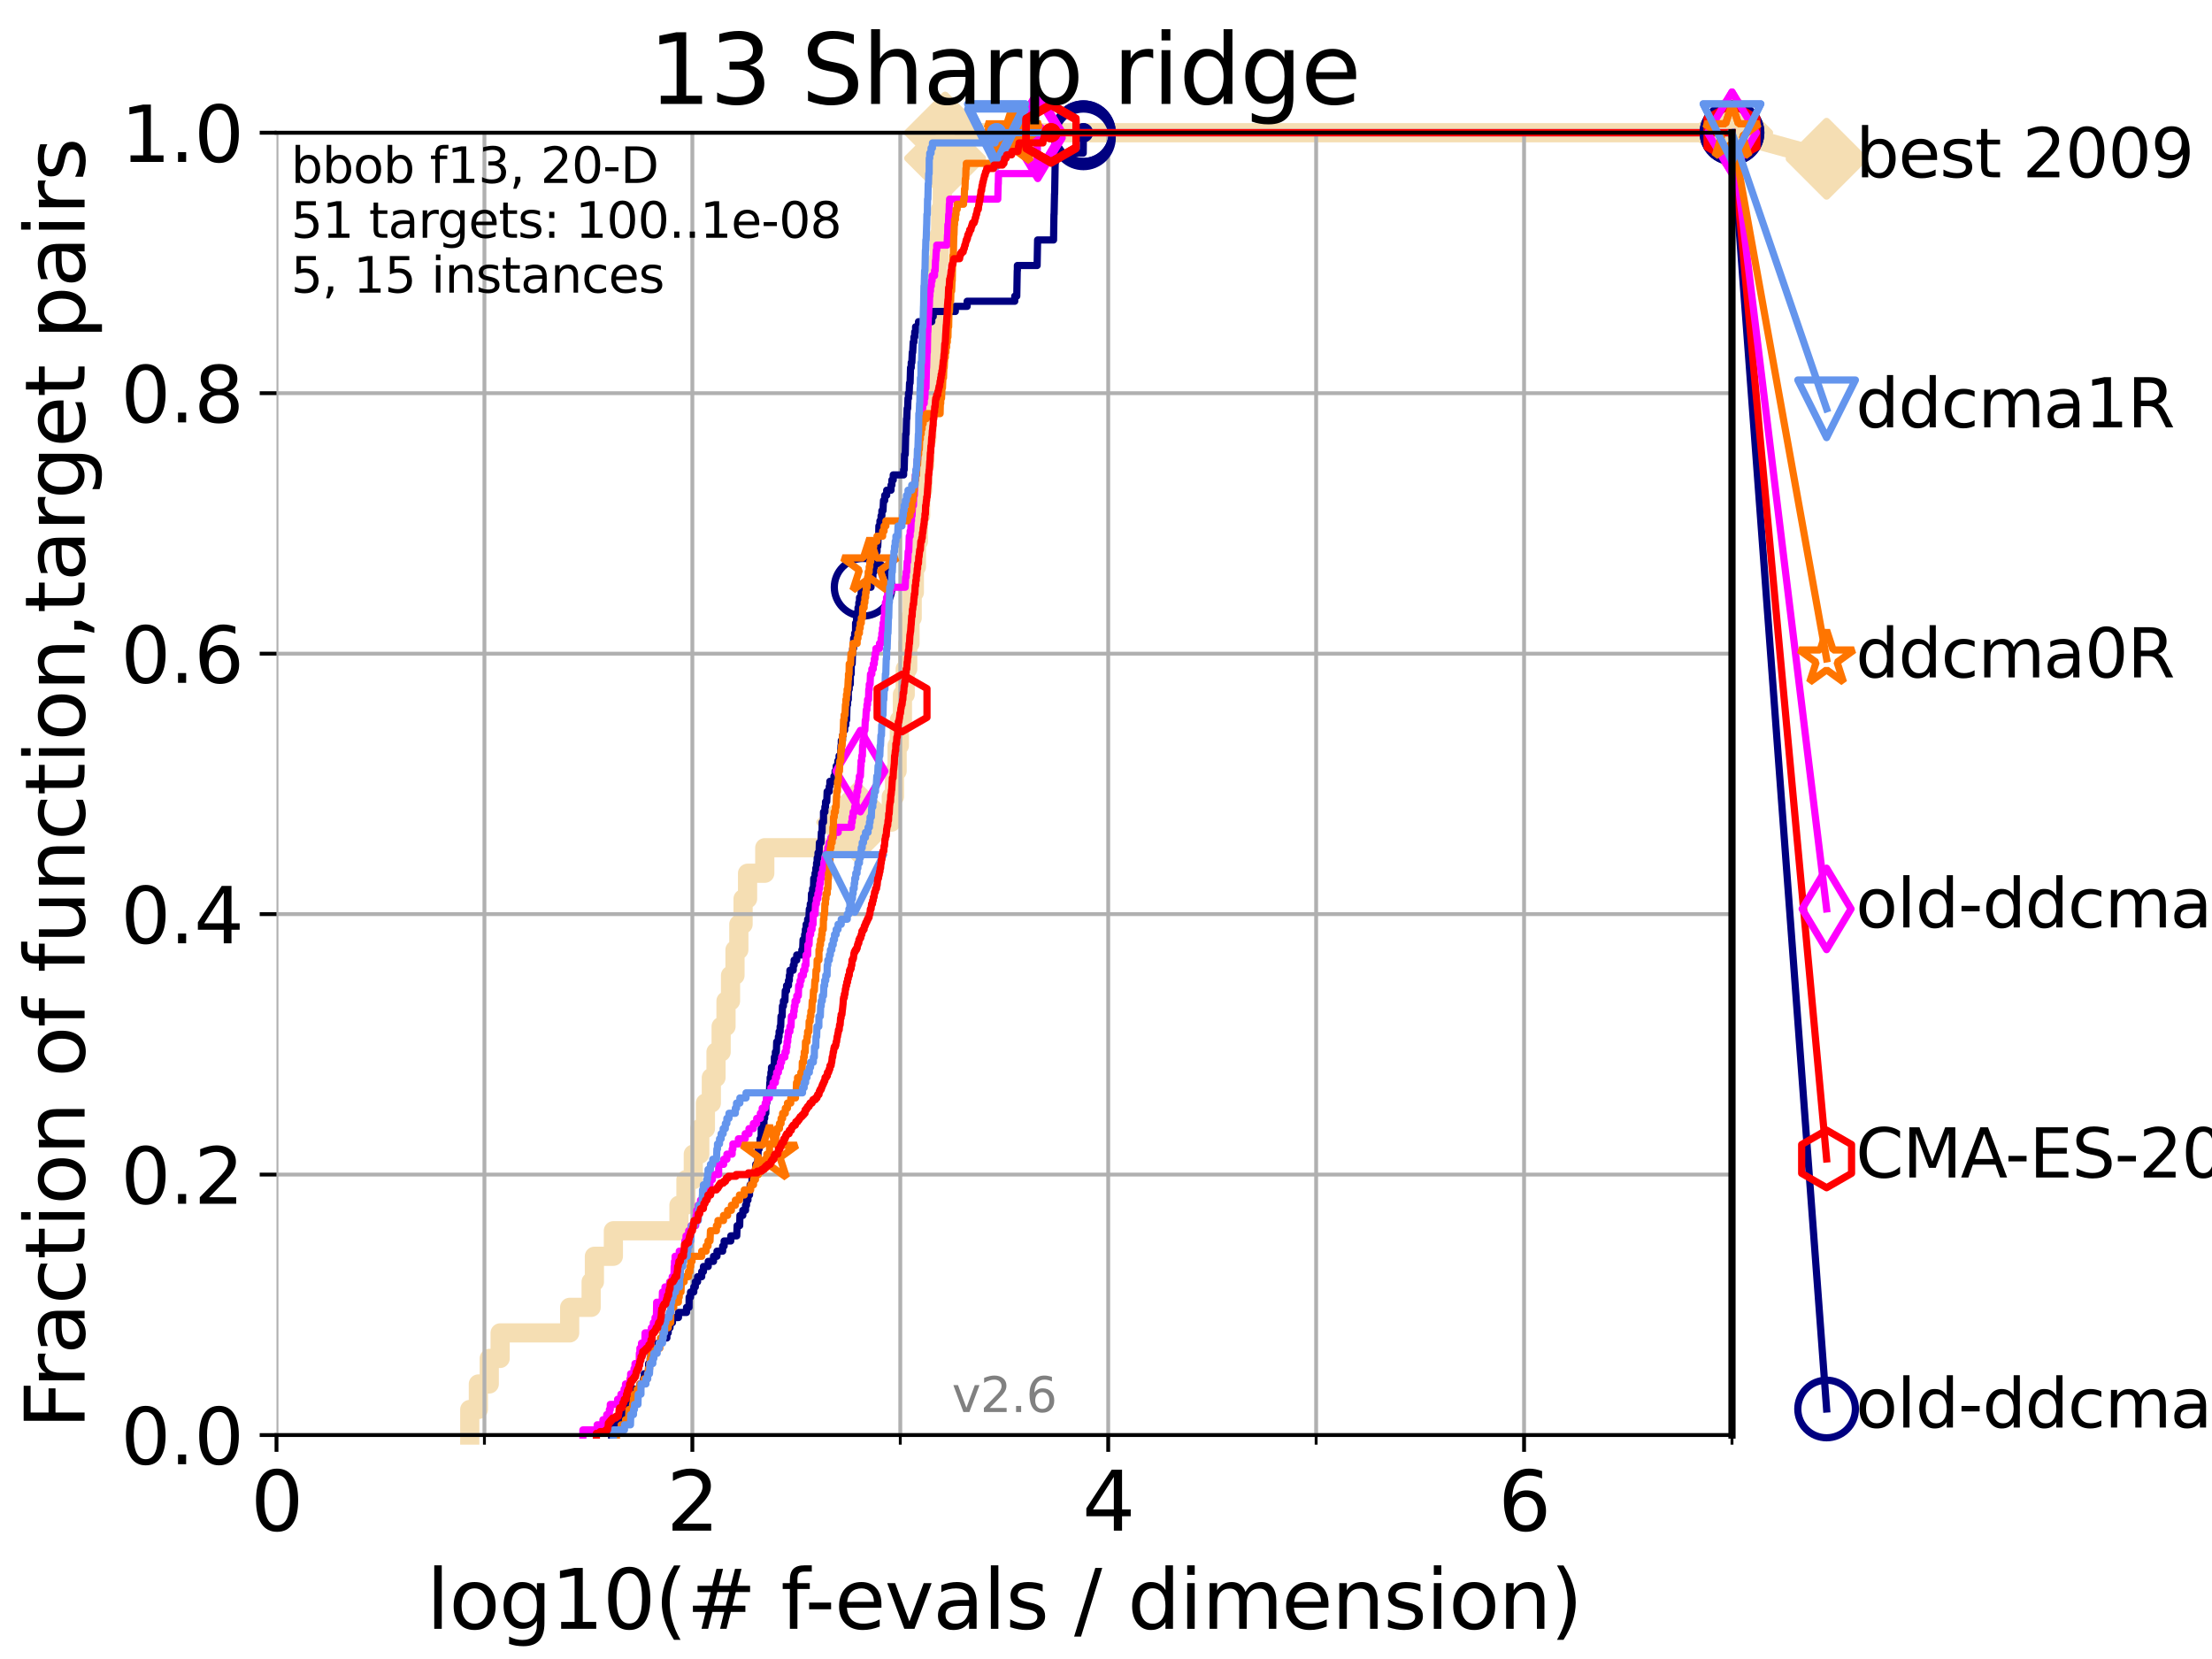 <?xml version="1.0" encoding="utf-8" standalone="no"?>
<!DOCTYPE svg PUBLIC "-//W3C//DTD SVG 1.1//EN"
  "http://www.w3.org/Graphics/SVG/1.1/DTD/svg11.dtd">
<svg xmlns:xlink="http://www.w3.org/1999/xlink" width="460.8pt" height="345.6pt" viewBox="0 0 460.8 345.6" xmlns="http://www.w3.org/2000/svg" version="1.1">
 <defs>
  <style type="text/css">*{stroke-linejoin: round; stroke-linecap: butt}</style>
 </defs>
 <g id="figure_1">
  <g id="patch_1">
   <path d="M 0 345.6 
L 460.8 345.6 
L 460.8 0 
L 0 0 
z
" style="fill: #ffffff"/>
  </g>
  <g id="axes_1">
   <g id="patch_2">
    <path d="M 57.6 298.944 
L 360.806 298.944 
L 360.806 27.648 
L 57.6 27.648 
z
" style="fill: #ffffff"/>
   </g>
   <g id="line2d_1">
    <path d="M 97.858 298.944 
L 97.858 293.624 
L 99.651 293.624 
L 99.651 288.305 
L 101.922 288.305 
L 101.922 282.985 
L 104.188 282.985 
L 104.188 277.666 
L 118.672 277.666 
L 118.672 272.346 
L 123.145 272.346 
L 123.145 267.027 
L 123.825 267.027 
L 123.825 261.707 
L 127.777 261.707 
L 127.777 256.388 
L 141.437 256.388 
L 141.437 251.068 
L 142.896 251.068 
L 142.896 245.749 
L 144.427 245.749 
L 144.427 240.429 
L 145.774 240.429 
L 145.774 235.11 
L 146.949 235.11 
L 146.949 229.79 
L 148.186 229.79 
L 148.186 224.471 
L 149.159 224.471 
L 149.159 219.151 
L 150.228 219.151 
L 150.228 213.832 
L 151.24 213.832 
L 151.24 208.512 
L 152.181 208.512 
L 152.181 203.192 
L 153.113 203.192 
L 153.113 197.873 
L 153.911 197.873 
L 153.911 192.553 
L 154.795 192.553 
L 154.795 187.234 
L 155.732 187.234 
L 155.732 181.914 
L 159.317 181.914 
L 159.317 176.595 
L 178.579 176.595 
L 178.579 171.275 
L 185.673 171.275 
L 185.673 165.956 
L 186.331 165.956 
L 186.331 160.636 
L 186.884 160.636 
L 186.884 155.317 
L 187.353 155.317 
L 187.353 149.997 
L 187.99 149.997 
L 187.99 144.678 
L 188.575 144.678 
L 188.575 139.358 
L 189.096 139.358 
L 189.096 134.039 
L 189.566 134.039 
L 189.566 128.719 
L 190.025 128.719 
L 190.025 123.4 
L 190.478 123.4 
L 190.478 118.08 
L 190.911 118.08 
L 190.911 112.76 
L 191.329 112.76 
L 191.329 107.441 
L 191.792 107.441 
L 191.792 102.121 
L 192.228 102.121 
L 192.228 96.802 
L 192.674 96.802 
L 192.674 91.482 
L 193.086 91.482 
L 193.086 86.163 
L 193.486 86.163 
L 193.486 80.843 
L 193.869 80.843 
L 193.869 75.524 
L 194.235 75.524 
L 194.235 70.204 
L 194.548 70.204 
L 194.548 64.885 
L 194.937 64.885 
L 194.937 59.565 
L 195.299 59.565 
L 195.299 54.246 
L 195.666 54.246 
L 195.666 48.926 
L 195.957 48.926 
L 195.957 43.607 
L 196.296 43.607 
L 196.296 38.287 
L 196.601 38.287 
L 196.601 32.968 
L 196.884 32.968 
L 196.884 27.648 
L 360.806 27.648 
" style="fill: none; stroke: #f5deb3; stroke-width: 4; stroke-linecap: square"/>
   </g>
   <g id="line2d_2">
    <defs>
     <path id="mbdff77ac18" d="M -0 7.778 
L 7.778 0 
L 0 -7.778 
L -7.778 -0 
z
" style="stroke: #f5deb3; stroke-width: 1.5; stroke-linejoin: miter"/>
    </defs>
    <g>
     <use xlink:href="#mbdff77ac18" x="178.579" y="171.275" style="fill: #f5deb3; stroke: #f5deb3; stroke-width: 1.5; stroke-linejoin: miter"/>
     <use xlink:href="#mbdff77ac18" x="196.884" y="32.968" style="fill: #f5deb3; stroke: #f5deb3; stroke-width: 1.5; stroke-linejoin: miter"/>
     <use xlink:href="#mbdff77ac18" x="196.884" y="27.648" style="fill: #f5deb3; stroke: #f5deb3; stroke-width: 1.5; stroke-linejoin: miter"/>
     <use xlink:href="#mbdff77ac18" x="196.884" y="27.648" style="fill: #f5deb3; stroke: #f5deb3; stroke-width: 1.5; stroke-linejoin: miter"/>
     <use xlink:href="#mbdff77ac18" x="360.806" y="27.648" style="fill: #f5deb3; stroke: #f5deb3; stroke-width: 1.5; stroke-linejoin: miter"/>
    </g>
   </g>
   <g id="line2d_3">
    <path style="fill: none; stroke: #f5deb3; stroke-width: 4; stroke-linecap: square"/>
    <g/>
   </g>
   <g id="line2d_4">
    <path d="M 360.806 27.648 
L 380.515 33.074 
" style="fill: none; stroke: #f5deb3; stroke-width: 4; stroke-linecap: square"/>
    <g>
     <use xlink:href="#mbdff77ac18" x="360.806" y="27.648" style="fill: #f5deb3; stroke: #f5deb3; stroke-width: 1.5; stroke-linejoin: miter"/>
     <use xlink:href="#mbdff77ac18" x="380.515" y="33.074" style="fill: #f5deb3; stroke: #f5deb3; stroke-width: 1.5; stroke-linejoin: miter"/>
    </g>
   </g>
   <g id="matplotlib.axis_1">
    <g id="xtick_1">
     <g id="line2d_5">
      <path d="M 57.6 298.944 
L 57.6 27.648 
" clip-path="url(#p8fb0616b25)" style="fill: none; stroke: #b0b0b0; stroke-width: 0.8; stroke-linecap: square"/>
     </g>
     <g id="line2d_6">
      <defs>
       <path id="m4d0f4342d3" d="M 0 0 
L 0 3.5 
" style="stroke: #000000; stroke-width: 0.8"/>
      </defs>
      <g>
       <use xlink:href="#m4d0f4342d3" x="57.6" y="298.944" style="stroke: #000000; stroke-width: 0.8"/>
      </g>
     </g>
     <g id="text_1">
      <!-- 0 -->
      <g transform="translate(52.192 318.861)scale(0.17 -0.17)">
       <defs>
        <path id="DejaVuSans-30" d="M 2034 4250 
Q 1547 4250 1301 3770 
Q 1056 3291 1056 2328 
Q 1056 1369 1301 889 
Q 1547 409 2034 409 
Q 2525 409 2770 889 
Q 3016 1369 3016 2328 
Q 3016 3291 2770 3770 
Q 2525 4250 2034 4250 
z
M 2034 4750 
Q 2819 4750 3233 4129 
Q 3647 3509 3647 2328 
Q 3647 1150 3233 529 
Q 2819 -91 2034 -91 
Q 1250 -91 836 529 
Q 422 1150 422 2328 
Q 422 3509 836 4129 
Q 1250 4750 2034 4750 
z
" transform="scale(0.016)"/>
       </defs>
       <use xlink:href="#DejaVuSans-30"/>
      </g>
     </g>
    </g>
    <g id="xtick_2">
     <g id="line2d_7">
      <path d="M 144.23 298.944 
L 144.23 27.648 
" clip-path="url(#p8fb0616b25)" style="fill: none; stroke: #b0b0b0; stroke-width: 0.8; stroke-linecap: square"/>
     </g>
     <g id="line2d_8">
      <g>
       <use xlink:href="#m4d0f4342d3" x="144.23" y="298.944" style="stroke: #000000; stroke-width: 0.8"/>
      </g>
     </g>
     <g id="text_2">
      <!-- 2 -->
      <g transform="translate(138.822 318.861)scale(0.17 -0.17)">
       <defs>
        <path id="DejaVuSans-32" d="M 1228 531 
L 3431 531 
L 3431 0 
L 469 0 
L 469 531 
Q 828 903 1448 1529 
Q 2069 2156 2228 2338 
Q 2531 2678 2651 2914 
Q 2772 3150 2772 3378 
Q 2772 3750 2511 3984 
Q 2250 4219 1831 4219 
Q 1534 4219 1204 4116 
Q 875 4013 500 3803 
L 500 4441 
Q 881 4594 1212 4672 
Q 1544 4750 1819 4750 
Q 2544 4750 2975 4387 
Q 3406 4025 3406 3419 
Q 3406 3131 3298 2873 
Q 3191 2616 2906 2266 
Q 2828 2175 2409 1742 
Q 1991 1309 1228 531 
z
" transform="scale(0.016)"/>
       </defs>
       <use xlink:href="#DejaVuSans-32"/>
      </g>
     </g>
    </g>
    <g id="xtick_3">
     <g id="line2d_9">
      <path d="M 230.861 298.944 
L 230.861 27.648 
" clip-path="url(#p8fb0616b25)" style="fill: none; stroke: #b0b0b0; stroke-width: 0.8; stroke-linecap: square"/>
     </g>
     <g id="line2d_10">
      <g>
       <use xlink:href="#m4d0f4342d3" x="230.861" y="298.944" style="stroke: #000000; stroke-width: 0.8"/>
      </g>
     </g>
     <g id="text_3">
      <!-- 4 -->
      <g transform="translate(225.453 318.861)scale(0.17 -0.17)">
       <defs>
        <path id="DejaVuSans-34" d="M 2419 4116 
L 825 1625 
L 2419 1625 
L 2419 4116 
z
M 2253 4666 
L 3047 4666 
L 3047 1625 
L 3713 1625 
L 3713 1100 
L 3047 1100 
L 3047 0 
L 2419 0 
L 2419 1100 
L 313 1100 
L 313 1709 
L 2253 4666 
z
" transform="scale(0.016)"/>
       </defs>
       <use xlink:href="#DejaVuSans-34"/>
      </g>
     </g>
    </g>
    <g id="xtick_4">
     <g id="line2d_11">
      <path d="M 317.491 298.944 
L 317.491 27.648 
" clip-path="url(#p8fb0616b25)" style="fill: none; stroke: #b0b0b0; stroke-width: 0.8; stroke-linecap: square"/>
     </g>
     <g id="line2d_12">
      <g>
       <use xlink:href="#m4d0f4342d3" x="317.491" y="298.944" style="stroke: #000000; stroke-width: 0.8"/>
      </g>
     </g>
     <g id="text_4">
      <!-- 6 -->
      <g transform="translate(312.083 318.861)scale(0.17 -0.17)">
       <defs>
        <path id="DejaVuSans-36" d="M 2113 2584 
Q 1688 2584 1439 2293 
Q 1191 2003 1191 1497 
Q 1191 994 1439 701 
Q 1688 409 2113 409 
Q 2538 409 2786 701 
Q 3034 994 3034 1497 
Q 3034 2003 2786 2293 
Q 2538 2584 2113 2584 
z
M 3366 4563 
L 3366 3988 
Q 3128 4100 2886 4159 
Q 2644 4219 2406 4219 
Q 1781 4219 1451 3797 
Q 1122 3375 1075 2522 
Q 1259 2794 1537 2939 
Q 1816 3084 2150 3084 
Q 2853 3084 3261 2657 
Q 3669 2231 3669 1497 
Q 3669 778 3244 343 
Q 2819 -91 2113 -91 
Q 1303 -91 875 529 
Q 447 1150 447 2328 
Q 447 3434 972 4092 
Q 1497 4750 2381 4750 
Q 2619 4750 2861 4703 
Q 3103 4656 3366 4563 
z
" transform="scale(0.016)"/>
       </defs>
       <use xlink:href="#DejaVuSans-36"/>
      </g>
     </g>
    </g>
    <g id="xtick_5">
     <g id="line2d_13">
      <path d="M 100.915 298.944 
L 100.915 27.648 
" clip-path="url(#p8fb0616b25)" style="fill: none; stroke: #b0b0b0; stroke-width: 0.8; stroke-linecap: square"/>
     </g>
     <g id="line2d_14">
      <defs>
       <path id="mf72c7e821c" d="M 0 0 
L 0 2 
" style="stroke: #000000; stroke-width: 0.6"/>
      </defs>
      <g>
       <use xlink:href="#mf72c7e821c" x="100.915" y="298.944" style="stroke: #000000; stroke-width: 0.6"/>
      </g>
     </g>
    </g>
    <g id="xtick_6">
     <g id="line2d_15">
      <path d="M 187.546 298.944 
L 187.546 27.648 
" clip-path="url(#p8fb0616b25)" style="fill: none; stroke: #b0b0b0; stroke-width: 0.8; stroke-linecap: square"/>
     </g>
     <g id="line2d_16">
      <g>
       <use xlink:href="#mf72c7e821c" x="187.546" y="298.944" style="stroke: #000000; stroke-width: 0.6"/>
      </g>
     </g>
    </g>
    <g id="xtick_7">
     <g id="line2d_17">
      <path d="M 274.176 298.944 
L 274.176 27.648 
" clip-path="url(#p8fb0616b25)" style="fill: none; stroke: #b0b0b0; stroke-width: 0.8; stroke-linecap: square"/>
     </g>
     <g id="line2d_18">
      <g>
       <use xlink:href="#mf72c7e821c" x="274.176" y="298.944" style="stroke: #000000; stroke-width: 0.6"/>
      </g>
     </g>
    </g>
    <g id="xtick_8">
     <g id="line2d_19">
      <path d="M 360.806 298.944 
L 360.806 27.648 
" clip-path="url(#p8fb0616b25)" style="fill: none; stroke: #b0b0b0; stroke-width: 0.8; stroke-linecap: square"/>
     </g>
     <g id="line2d_20">
      <g>
       <use xlink:href="#mf72c7e821c" x="360.806" y="298.944" style="stroke: #000000; stroke-width: 0.6"/>
      </g>
     </g>
    </g>
    <g id="text_5">
     <!-- log10(# f-evals / dimension) -->
     <g transform="translate(88.823 339.314)scale(0.17 -0.17)">
      <defs>
       <path id="DejaVuSans-6c" d="M 603 4863 
L 1178 4863 
L 1178 0 
L 603 0 
L 603 4863 
z
" transform="scale(0.016)"/>
       <path id="DejaVuSans-6f" d="M 1959 3097 
Q 1497 3097 1228 2736 
Q 959 2375 959 1747 
Q 959 1119 1226 758 
Q 1494 397 1959 397 
Q 2419 397 2687 759 
Q 2956 1122 2956 1747 
Q 2956 2369 2687 2733 
Q 2419 3097 1959 3097 
z
M 1959 3584 
Q 2709 3584 3137 3096 
Q 3566 2609 3566 1747 
Q 3566 888 3137 398 
Q 2709 -91 1959 -91 
Q 1206 -91 779 398 
Q 353 888 353 1747 
Q 353 2609 779 3096 
Q 1206 3584 1959 3584 
z
" transform="scale(0.016)"/>
       <path id="DejaVuSans-67" d="M 2906 1791 
Q 2906 2416 2648 2759 
Q 2391 3103 1925 3103 
Q 1463 3103 1205 2759 
Q 947 2416 947 1791 
Q 947 1169 1205 825 
Q 1463 481 1925 481 
Q 2391 481 2648 825 
Q 2906 1169 2906 1791 
z
M 3481 434 
Q 3481 -459 3084 -895 
Q 2688 -1331 1869 -1331 
Q 1566 -1331 1297 -1286 
Q 1028 -1241 775 -1147 
L 775 -588 
Q 1028 -725 1275 -790 
Q 1522 -856 1778 -856 
Q 2344 -856 2625 -561 
Q 2906 -266 2906 331 
L 2906 616 
Q 2728 306 2450 153 
Q 2172 0 1784 0 
Q 1141 0 747 490 
Q 353 981 353 1791 
Q 353 2603 747 3093 
Q 1141 3584 1784 3584 
Q 2172 3584 2450 3431 
Q 2728 3278 2906 2969 
L 2906 3500 
L 3481 3500 
L 3481 434 
z
" transform="scale(0.016)"/>
       <path id="DejaVuSans-31" d="M 794 531 
L 1825 531 
L 1825 4091 
L 703 3866 
L 703 4441 
L 1819 4666 
L 2450 4666 
L 2450 531 
L 3481 531 
L 3481 0 
L 794 0 
L 794 531 
z
" transform="scale(0.016)"/>
       <path id="DejaVuSans-28" d="M 1984 4856 
Q 1566 4138 1362 3434 
Q 1159 2731 1159 2009 
Q 1159 1288 1364 580 
Q 1569 -128 1984 -844 
L 1484 -844 
Q 1016 -109 783 600 
Q 550 1309 550 2009 
Q 550 2706 781 3412 
Q 1013 4119 1484 4856 
L 1984 4856 
z
" transform="scale(0.016)"/>
       <path id="DejaVuSans-23" d="M 3272 2816 
L 2363 2816 
L 2100 1772 
L 3016 1772 
L 3272 2816 
z
M 2803 4594 
L 2478 3297 
L 3391 3297 
L 3719 4594 
L 4219 4594 
L 3897 3297 
L 4872 3297 
L 4872 2816 
L 3775 2816 
L 3519 1772 
L 4513 1772 
L 4513 1294 
L 3397 1294 
L 3072 0 
L 2572 0 
L 2894 1294 
L 1978 1294 
L 1656 0 
L 1153 0 
L 1478 1294 
L 494 1294 
L 494 1772 
L 1594 1772 
L 1856 2816 
L 850 2816 
L 850 3297 
L 1978 3297 
L 2297 4594 
L 2803 4594 
z
" transform="scale(0.016)"/>
       <path id="DejaVuSans-20" transform="scale(0.016)"/>
       <path id="DejaVuSans-66" d="M 2375 4863 
L 2375 4384 
L 1825 4384 
Q 1516 4384 1395 4259 
Q 1275 4134 1275 3809 
L 1275 3500 
L 2222 3500 
L 2222 3053 
L 1275 3053 
L 1275 0 
L 697 0 
L 697 3053 
L 147 3053 
L 147 3500 
L 697 3500 
L 697 3744 
Q 697 4328 969 4595 
Q 1241 4863 1831 4863 
L 2375 4863 
z
" transform="scale(0.016)"/>
       <path id="DejaVuSans-2d" d="M 313 2009 
L 1997 2009 
L 1997 1497 
L 313 1497 
L 313 2009 
z
" transform="scale(0.016)"/>
       <path id="DejaVuSans-65" d="M 3597 1894 
L 3597 1613 
L 953 1613 
Q 991 1019 1311 708 
Q 1631 397 2203 397 
Q 2534 397 2845 478 
Q 3156 559 3463 722 
L 3463 178 
Q 3153 47 2828 -22 
Q 2503 -91 2169 -91 
Q 1331 -91 842 396 
Q 353 884 353 1716 
Q 353 2575 817 3079 
Q 1281 3584 2069 3584 
Q 2775 3584 3186 3129 
Q 3597 2675 3597 1894 
z
M 3022 2063 
Q 3016 2534 2758 2815 
Q 2500 3097 2075 3097 
Q 1594 3097 1305 2825 
Q 1016 2553 972 2059 
L 3022 2063 
z
" transform="scale(0.016)"/>
       <path id="DejaVuSans-76" d="M 191 3500 
L 800 3500 
L 1894 563 
L 2988 3500 
L 3597 3500 
L 2284 0 
L 1503 0 
L 191 3500 
z
" transform="scale(0.016)"/>
       <path id="DejaVuSans-61" d="M 2194 1759 
Q 1497 1759 1228 1600 
Q 959 1441 959 1056 
Q 959 750 1161 570 
Q 1363 391 1709 391 
Q 2188 391 2477 730 
Q 2766 1069 2766 1631 
L 2766 1759 
L 2194 1759 
z
M 3341 1997 
L 3341 0 
L 2766 0 
L 2766 531 
Q 2569 213 2275 61 
Q 1981 -91 1556 -91 
Q 1019 -91 701 211 
Q 384 513 384 1019 
Q 384 1609 779 1909 
Q 1175 2209 1959 2209 
L 2766 2209 
L 2766 2266 
Q 2766 2663 2505 2880 
Q 2244 3097 1772 3097 
Q 1472 3097 1187 3025 
Q 903 2953 641 2809 
L 641 3341 
Q 956 3463 1253 3523 
Q 1550 3584 1831 3584 
Q 2591 3584 2966 3190 
Q 3341 2797 3341 1997 
z
" transform="scale(0.016)"/>
       <path id="DejaVuSans-73" d="M 2834 3397 
L 2834 2853 
Q 2591 2978 2328 3040 
Q 2066 3103 1784 3103 
Q 1356 3103 1142 2972 
Q 928 2841 928 2578 
Q 928 2378 1081 2264 
Q 1234 2150 1697 2047 
L 1894 2003 
Q 2506 1872 2764 1633 
Q 3022 1394 3022 966 
Q 3022 478 2636 193 
Q 2250 -91 1575 -91 
Q 1294 -91 989 -36 
Q 684 19 347 128 
L 347 722 
Q 666 556 975 473 
Q 1284 391 1588 391 
Q 1994 391 2212 530 
Q 2431 669 2431 922 
Q 2431 1156 2273 1281 
Q 2116 1406 1581 1522 
L 1381 1569 
Q 847 1681 609 1914 
Q 372 2147 372 2553 
Q 372 3047 722 3315 
Q 1072 3584 1716 3584 
Q 2034 3584 2315 3537 
Q 2597 3491 2834 3397 
z
" transform="scale(0.016)"/>
       <path id="DejaVuSans-2f" d="M 1625 4666 
L 2156 4666 
L 531 -594 
L 0 -594 
L 1625 4666 
z
" transform="scale(0.016)"/>
       <path id="DejaVuSans-64" d="M 2906 2969 
L 2906 4863 
L 3481 4863 
L 3481 0 
L 2906 0 
L 2906 525 
Q 2725 213 2448 61 
Q 2172 -91 1784 -91 
Q 1150 -91 751 415 
Q 353 922 353 1747 
Q 353 2572 751 3078 
Q 1150 3584 1784 3584 
Q 2172 3584 2448 3432 
Q 2725 3281 2906 2969 
z
M 947 1747 
Q 947 1113 1208 752 
Q 1469 391 1925 391 
Q 2381 391 2643 752 
Q 2906 1113 2906 1747 
Q 2906 2381 2643 2742 
Q 2381 3103 1925 3103 
Q 1469 3103 1208 2742 
Q 947 2381 947 1747 
z
" transform="scale(0.016)"/>
       <path id="DejaVuSans-69" d="M 603 3500 
L 1178 3500 
L 1178 0 
L 603 0 
L 603 3500 
z
M 603 4863 
L 1178 4863 
L 1178 4134 
L 603 4134 
L 603 4863 
z
" transform="scale(0.016)"/>
       <path id="DejaVuSans-6d" d="M 3328 2828 
Q 3544 3216 3844 3400 
Q 4144 3584 4550 3584 
Q 5097 3584 5394 3201 
Q 5691 2819 5691 2113 
L 5691 0 
L 5113 0 
L 5113 2094 
Q 5113 2597 4934 2840 
Q 4756 3084 4391 3084 
Q 3944 3084 3684 2787 
Q 3425 2491 3425 1978 
L 3425 0 
L 2847 0 
L 2847 2094 
Q 2847 2600 2669 2842 
Q 2491 3084 2119 3084 
Q 1678 3084 1418 2786 
Q 1159 2488 1159 1978 
L 1159 0 
L 581 0 
L 581 3500 
L 1159 3500 
L 1159 2956 
Q 1356 3278 1631 3431 
Q 1906 3584 2284 3584 
Q 2666 3584 2933 3390 
Q 3200 3197 3328 2828 
z
" transform="scale(0.016)"/>
       <path id="DejaVuSans-6e" d="M 3513 2113 
L 3513 0 
L 2938 0 
L 2938 2094 
Q 2938 2591 2744 2837 
Q 2550 3084 2163 3084 
Q 1697 3084 1428 2787 
Q 1159 2491 1159 1978 
L 1159 0 
L 581 0 
L 581 3500 
L 1159 3500 
L 1159 2956 
Q 1366 3272 1645 3428 
Q 1925 3584 2291 3584 
Q 2894 3584 3203 3211 
Q 3513 2838 3513 2113 
z
" transform="scale(0.016)"/>
       <path id="DejaVuSans-29" d="M 513 4856 
L 1013 4856 
Q 1481 4119 1714 3412 
Q 1947 2706 1947 2009 
Q 1947 1309 1714 600 
Q 1481 -109 1013 -844 
L 513 -844 
Q 928 -128 1133 580 
Q 1338 1288 1338 2009 
Q 1338 2731 1133 3434 
Q 928 4138 513 4856 
z
" transform="scale(0.016)"/>
      </defs>
      <use xlink:href="#DejaVuSans-6c"/>
      <use xlink:href="#DejaVuSans-6f" x="27.783"/>
      <use xlink:href="#DejaVuSans-67" x="88.965"/>
      <use xlink:href="#DejaVuSans-31" x="152.441"/>
      <use xlink:href="#DejaVuSans-30" x="216.064"/>
      <use xlink:href="#DejaVuSans-28" x="279.688"/>
      <use xlink:href="#DejaVuSans-23" x="318.701"/>
      <use xlink:href="#DejaVuSans-20" x="402.49"/>
      <use xlink:href="#DejaVuSans-66" x="434.277"/>
      <use xlink:href="#DejaVuSans-2d" x="463.982"/>
      <use xlink:href="#DejaVuSans-65" x="500.066"/>
      <use xlink:href="#DejaVuSans-76" x="561.59"/>
      <use xlink:href="#DejaVuSans-61" x="620.77"/>
      <use xlink:href="#DejaVuSans-6c" x="682.049"/>
      <use xlink:href="#DejaVuSans-73" x="709.832"/>
      <use xlink:href="#DejaVuSans-20" x="761.932"/>
      <use xlink:href="#DejaVuSans-2f" x="793.719"/>
      <use xlink:href="#DejaVuSans-20" x="827.41"/>
      <use xlink:href="#DejaVuSans-64" x="859.197"/>
      <use xlink:href="#DejaVuSans-69" x="922.674"/>
      <use xlink:href="#DejaVuSans-6d" x="950.457"/>
      <use xlink:href="#DejaVuSans-65" x="1047.869"/>
      <use xlink:href="#DejaVuSans-6e" x="1109.393"/>
      <use xlink:href="#DejaVuSans-73" x="1172.771"/>
      <use xlink:href="#DejaVuSans-69" x="1224.871"/>
      <use xlink:href="#DejaVuSans-6f" x="1252.654"/>
      <use xlink:href="#DejaVuSans-6e" x="1313.836"/>
      <use xlink:href="#DejaVuSans-29" x="1377.215"/>
     </g>
    </g>
   </g>
   <g id="matplotlib.axis_2">
    <g id="ytick_1">
     <g id="line2d_21">
      <path d="M 57.6 298.944 
L 360.806 298.944 
" clip-path="url(#p8fb0616b25)" style="fill: none; stroke: #b0b0b0; stroke-width: 0.8; stroke-linecap: square"/>
     </g>
     <g id="line2d_22">
      <defs>
       <path id="m844d421966" d="M 0 0 
L -3.5 0 
" style="stroke: #000000; stroke-width: 0.8"/>
      </defs>
      <g>
       <use xlink:href="#m844d421966" x="57.6" y="298.944" style="stroke: #000000; stroke-width: 0.8"/>
      </g>
     </g>
     <g id="text_6">
      <!-- 0.0 -->
      <g transform="translate(25.155 305.023)scale(0.16 -0.16)">
       <defs>
        <path id="DejaVuSans-2e" d="M 684 794 
L 1344 794 
L 1344 0 
L 684 0 
L 684 794 
z
" transform="scale(0.016)"/>
       </defs>
       <use xlink:href="#DejaVuSans-30"/>
       <use xlink:href="#DejaVuSans-2e" x="63.623"/>
       <use xlink:href="#DejaVuSans-30" x="95.41"/>
      </g>
     </g>
    </g>
    <g id="ytick_2">
     <g id="line2d_23">
      <path d="M 57.6 244.685 
L 360.806 244.685 
" clip-path="url(#p8fb0616b25)" style="fill: none; stroke: #b0b0b0; stroke-width: 0.8; stroke-linecap: square"/>
     </g>
     <g id="line2d_24">
      <g>
       <use xlink:href="#m844d421966" x="57.6" y="244.685" style="stroke: #000000; stroke-width: 0.8"/>
      </g>
     </g>
     <g id="text_7">
      <!-- 0.2 -->
      <g transform="translate(25.155 250.764)scale(0.16 -0.16)">
       <use xlink:href="#DejaVuSans-30"/>
       <use xlink:href="#DejaVuSans-2e" x="63.623"/>
       <use xlink:href="#DejaVuSans-32" x="95.41"/>
      </g>
     </g>
    </g>
    <g id="ytick_3">
     <g id="line2d_25">
      <path d="M 57.6 190.426 
L 360.806 190.426 
" clip-path="url(#p8fb0616b25)" style="fill: none; stroke: #b0b0b0; stroke-width: 0.8; stroke-linecap: square"/>
     </g>
     <g id="line2d_26">
      <g>
       <use xlink:href="#m844d421966" x="57.6" y="190.426" style="stroke: #000000; stroke-width: 0.8"/>
      </g>
     </g>
     <g id="text_8">
      <!-- 0.4 -->
      <g transform="translate(25.155 196.504)scale(0.16 -0.16)">
       <use xlink:href="#DejaVuSans-30"/>
       <use xlink:href="#DejaVuSans-2e" x="63.623"/>
       <use xlink:href="#DejaVuSans-34" x="95.41"/>
      </g>
     </g>
    </g>
    <g id="ytick_4">
     <g id="line2d_27">
      <path d="M 57.6 136.166 
L 360.806 136.166 
" clip-path="url(#p8fb0616b25)" style="fill: none; stroke: #b0b0b0; stroke-width: 0.8; stroke-linecap: square"/>
     </g>
     <g id="line2d_28">
      <g>
       <use xlink:href="#m844d421966" x="57.6" y="136.166" style="stroke: #000000; stroke-width: 0.8"/>
      </g>
     </g>
     <g id="text_9">
      <!-- 0.6 -->
      <g transform="translate(25.155 142.245)scale(0.16 -0.16)">
       <use xlink:href="#DejaVuSans-30"/>
       <use xlink:href="#DejaVuSans-2e" x="63.623"/>
       <use xlink:href="#DejaVuSans-36" x="95.41"/>
      </g>
     </g>
    </g>
    <g id="ytick_5">
     <g id="line2d_29">
      <path d="M 57.6 81.907 
L 360.806 81.907 
" clip-path="url(#p8fb0616b25)" style="fill: none; stroke: #b0b0b0; stroke-width: 0.8; stroke-linecap: square"/>
     </g>
     <g id="line2d_30">
      <g>
       <use xlink:href="#m844d421966" x="57.6" y="81.907" style="stroke: #000000; stroke-width: 0.8"/>
      </g>
     </g>
     <g id="text_10">
      <!-- 0.8 -->
      <g transform="translate(25.155 87.986)scale(0.16 -0.16)">
       <defs>
        <path id="DejaVuSans-38" d="M 2034 2216 
Q 1584 2216 1326 1975 
Q 1069 1734 1069 1313 
Q 1069 891 1326 650 
Q 1584 409 2034 409 
Q 2484 409 2743 651 
Q 3003 894 3003 1313 
Q 3003 1734 2745 1975 
Q 2488 2216 2034 2216 
z
M 1403 2484 
Q 997 2584 770 2862 
Q 544 3141 544 3541 
Q 544 4100 942 4425 
Q 1341 4750 2034 4750 
Q 2731 4750 3128 4425 
Q 3525 4100 3525 3541 
Q 3525 3141 3298 2862 
Q 3072 2584 2669 2484 
Q 3125 2378 3379 2068 
Q 3634 1759 3634 1313 
Q 3634 634 3220 271 
Q 2806 -91 2034 -91 
Q 1263 -91 848 271 
Q 434 634 434 1313 
Q 434 1759 690 2068 
Q 947 2378 1403 2484 
z
M 1172 3481 
Q 1172 3119 1398 2916 
Q 1625 2713 2034 2713 
Q 2441 2713 2670 2916 
Q 2900 3119 2900 3481 
Q 2900 3844 2670 4047 
Q 2441 4250 2034 4250 
Q 1625 4250 1398 4047 
Q 1172 3844 1172 3481 
z
" transform="scale(0.016)"/>
       </defs>
       <use xlink:href="#DejaVuSans-30"/>
       <use xlink:href="#DejaVuSans-2e" x="63.623"/>
       <use xlink:href="#DejaVuSans-38" x="95.41"/>
      </g>
     </g>
    </g>
    <g id="ytick_6">
     <g id="line2d_31">
      <path d="M 57.6 27.648 
L 360.806 27.648 
" clip-path="url(#p8fb0616b25)" style="fill: none; stroke: #b0b0b0; stroke-width: 0.8; stroke-linecap: square"/>
     </g>
     <g id="line2d_32">
      <g>
       <use xlink:href="#m844d421966" x="57.6" y="27.648" style="stroke: #000000; stroke-width: 0.8"/>
      </g>
     </g>
     <g id="text_11">
      <!-- 1.0 -->
      <g transform="translate(25.155 33.727)scale(0.16 -0.16)">
       <use xlink:href="#DejaVuSans-31"/>
       <use xlink:href="#DejaVuSans-2e" x="63.623"/>
       <use xlink:href="#DejaVuSans-30" x="95.41"/>
      </g>
     </g>
    </g>
    <g id="text_12">
     <!-- Fraction of function,target pairs -->
     <g transform="translate(17.62 297.681)rotate(-90)scale(0.17 -0.17)">
      <defs>
       <path id="DejaVuSans-46" d="M 628 4666 
L 3309 4666 
L 3309 4134 
L 1259 4134 
L 1259 2759 
L 3109 2759 
L 3109 2228 
L 1259 2228 
L 1259 0 
L 628 0 
L 628 4666 
z
" transform="scale(0.016)"/>
       <path id="DejaVuSans-72" d="M 2631 2963 
Q 2534 3019 2420 3045 
Q 2306 3072 2169 3072 
Q 1681 3072 1420 2755 
Q 1159 2438 1159 1844 
L 1159 0 
L 581 0 
L 581 3500 
L 1159 3500 
L 1159 2956 
Q 1341 3275 1631 3429 
Q 1922 3584 2338 3584 
Q 2397 3584 2469 3576 
Q 2541 3569 2628 3553 
L 2631 2963 
z
" transform="scale(0.016)"/>
       <path id="DejaVuSans-63" d="M 3122 3366 
L 3122 2828 
Q 2878 2963 2633 3030 
Q 2388 3097 2138 3097 
Q 1578 3097 1268 2742 
Q 959 2388 959 1747 
Q 959 1106 1268 751 
Q 1578 397 2138 397 
Q 2388 397 2633 464 
Q 2878 531 3122 666 
L 3122 134 
Q 2881 22 2623 -34 
Q 2366 -91 2075 -91 
Q 1284 -91 818 406 
Q 353 903 353 1747 
Q 353 2603 823 3093 
Q 1294 3584 2113 3584 
Q 2378 3584 2631 3529 
Q 2884 3475 3122 3366 
z
" transform="scale(0.016)"/>
       <path id="DejaVuSans-74" d="M 1172 4494 
L 1172 3500 
L 2356 3500 
L 2356 3053 
L 1172 3053 
L 1172 1153 
Q 1172 725 1289 603 
Q 1406 481 1766 481 
L 2356 481 
L 2356 0 
L 1766 0 
Q 1100 0 847 248 
Q 594 497 594 1153 
L 594 3053 
L 172 3053 
L 172 3500 
L 594 3500 
L 594 4494 
L 1172 4494 
z
" transform="scale(0.016)"/>
       <path id="DejaVuSans-75" d="M 544 1381 
L 544 3500 
L 1119 3500 
L 1119 1403 
Q 1119 906 1312 657 
Q 1506 409 1894 409 
Q 2359 409 2629 706 
Q 2900 1003 2900 1516 
L 2900 3500 
L 3475 3500 
L 3475 0 
L 2900 0 
L 2900 538 
Q 2691 219 2414 64 
Q 2138 -91 1772 -91 
Q 1169 -91 856 284 
Q 544 659 544 1381 
z
M 1991 3584 
L 1991 3584 
z
" transform="scale(0.016)"/>
       <path id="DejaVuSans-2c" d="M 750 794 
L 1409 794 
L 1409 256 
L 897 -744 
L 494 -744 
L 750 256 
L 750 794 
z
" transform="scale(0.016)"/>
       <path id="DejaVuSans-70" d="M 1159 525 
L 1159 -1331 
L 581 -1331 
L 581 3500 
L 1159 3500 
L 1159 2969 
Q 1341 3281 1617 3432 
Q 1894 3584 2278 3584 
Q 2916 3584 3314 3078 
Q 3713 2572 3713 1747 
Q 3713 922 3314 415 
Q 2916 -91 2278 -91 
Q 1894 -91 1617 61 
Q 1341 213 1159 525 
z
M 3116 1747 
Q 3116 2381 2855 2742 
Q 2594 3103 2138 3103 
Q 1681 3103 1420 2742 
Q 1159 2381 1159 1747 
Q 1159 1113 1420 752 
Q 1681 391 2138 391 
Q 2594 391 2855 752 
Q 3116 1113 3116 1747 
z
" transform="scale(0.016)"/>
      </defs>
      <use xlink:href="#DejaVuSans-46"/>
      <use xlink:href="#DejaVuSans-72" x="50.27"/>
      <use xlink:href="#DejaVuSans-61" x="91.383"/>
      <use xlink:href="#DejaVuSans-63" x="152.662"/>
      <use xlink:href="#DejaVuSans-74" x="207.643"/>
      <use xlink:href="#DejaVuSans-69" x="246.852"/>
      <use xlink:href="#DejaVuSans-6f" x="274.635"/>
      <use xlink:href="#DejaVuSans-6e" x="335.816"/>
      <use xlink:href="#DejaVuSans-20" x="399.195"/>
      <use xlink:href="#DejaVuSans-6f" x="430.982"/>
      <use xlink:href="#DejaVuSans-66" x="492.164"/>
      <use xlink:href="#DejaVuSans-20" x="527.369"/>
      <use xlink:href="#DejaVuSans-66" x="559.156"/>
      <use xlink:href="#DejaVuSans-75" x="594.361"/>
      <use xlink:href="#DejaVuSans-6e" x="657.74"/>
      <use xlink:href="#DejaVuSans-63" x="721.119"/>
      <use xlink:href="#DejaVuSans-74" x="776.1"/>
      <use xlink:href="#DejaVuSans-69" x="815.309"/>
      <use xlink:href="#DejaVuSans-6f" x="843.092"/>
      <use xlink:href="#DejaVuSans-6e" x="904.273"/>
      <use xlink:href="#DejaVuSans-2c" x="967.652"/>
      <use xlink:href="#DejaVuSans-74" x="999.439"/>
      <use xlink:href="#DejaVuSans-61" x="1038.648"/>
      <use xlink:href="#DejaVuSans-72" x="1099.928"/>
      <use xlink:href="#DejaVuSans-67" x="1139.291"/>
      <use xlink:href="#DejaVuSans-65" x="1202.768"/>
      <use xlink:href="#DejaVuSans-74" x="1264.291"/>
      <use xlink:href="#DejaVuSans-20" x="1303.5"/>
      <use xlink:href="#DejaVuSans-70" x="1335.287"/>
      <use xlink:href="#DejaVuSans-61" x="1398.764"/>
      <use xlink:href="#DejaVuSans-69" x="1460.043"/>
      <use xlink:href="#DejaVuSans-72" x="1487.826"/>
      <use xlink:href="#DejaVuSans-73" x="1528.939"/>
     </g>
    </g>
   </g>
   <g id="line2d_33">
    <defs>
     <path id="mc746a52144" d="M 0 1.5 
C 0.398 1.5 0.779 1.342 1.061 1.061 
C 1.342 0.779 1.5 0.398 1.5 0 
C 1.5 -0.398 1.342 -0.779 1.061 -1.061 
C 0.779 -1.342 0.398 -1.5 0 -1.5 
C -0.398 -1.5 -0.779 -1.342 -1.061 -1.061 
C -1.342 -0.779 -1.5 -0.398 -1.5 0 
C -1.5 0.398 -1.342 0.779 -1.061 1.061 
C -0.779 1.342 -0.398 1.5 0 1.5 
z
" style="stroke: #f5deb3"/>
    </defs>
    <g>
     <use xlink:href="#mc746a52144" x="196.884" y="27.648" style="fill: #f5deb3; stroke: #f5deb3"/>
     <use xlink:href="#mc746a52144" x="196.884" y="27.648" style="fill: #f5deb3; stroke: #f5deb3"/>
    </g>
   </g>
   <g id="line2d_34">
    <defs>
     <path id="m61dd230281" d="M 0 1.5 
C 0.398 1.5 0.779 1.342 1.061 1.061 
C 1.342 0.779 1.5 0.398 1.5 0 
C 1.5 -0.398 1.342 -0.779 1.061 -1.061 
C 0.779 -1.342 0.398 -1.5 0 -1.5 
C -0.398 -1.5 -0.779 -1.342 -1.061 -1.061 
C -1.342 -0.779 -1.5 -0.398 -1.5 0 
C -1.5 0.398 -1.342 0.779 -1.061 1.061 
C -0.779 1.342 -0.398 1.5 0 1.5 
z
" style="stroke: #000080"/>
    </defs>
    <g>
     <use xlink:href="#m61dd230281" x="225.697" y="27.648" style="fill: #000080; stroke: #000080"/>
     <use xlink:href="#m61dd230281" x="225.697" y="27.648" style="fill: #000080; stroke: #000080"/>
    </g>
   </g>
   <g id="line2d_35">
    <path d="M 127.412 298.944 
L 127.412 297.88 
L 128.001 297.88 
L 128.045 295.752 
L 129.541 295.752 
L 129.541 294.688 
L 129.664 294.688 
L 129.664 293.624 
L 130.007 293.624 
L 130.007 292.561 
L 131.248 292.561 
L 131.248 291.497 
L 131.453 291.497 
L 131.453 289.369 
L 133.34 289.369 
L 133.34 288.305 
L 134.048 288.305 
L 134.048 287.241 
L 134.209 287.241 
L 134.209 286.177 
L 135.101 286.177 
L 135.116 284.049 
L 135.449 284.049 
L 135.449 282.985 
L 135.584 282.985 
L 135.584 281.922 
L 136.199 281.922 
L 136.199 280.858 
L 137.058 280.858 
L 137.058 279.794 
L 137.814 279.794 
L 137.814 278.73 
L 138.919 278.73 
L 138.919 277.666 
L 139.203 277.666 
L 139.203 276.602 
L 139.569 276.602 
L 139.569 275.538 
L 140.08 275.538 
L 140.08 274.474 
L 141.338 274.474 
L 141.338 273.41 
L 143.016 273.41 
L 143.016 272.346 
L 143.541 272.346 
L 143.56 270.219 
L 143.85 270.219 
L 143.85 269.155 
L 144.529 269.155 
L 144.529 268.091 
L 144.85 268.091 
L 144.85 267.027 
L 145.318 267.027 
L 145.318 265.963 
L 146.177 265.963 
L 146.177 264.899 
L 146.538 264.899 
L 146.538 263.835 
L 147.534 263.835 
L 147.534 262.771 
L 148.638 262.771 
L 148.638 261.707 
L 149.36 261.707 
L 149.36 260.643 
L 150.54 260.643 
L 150.54 259.579 
L 150.853 259.579 
L 150.853 258.516 
L 152.236 258.516 
L 152.236 257.452 
L 153.479 257.452 
L 153.554 255.324 
L 154.09 255.324 
L 154.14 253.196 
L 154.742 253.196 
L 154.742 252.132 
L 155.308 252.132 
L 155.308 251.068 
L 155.511 251.068 
L 155.511 250.004 
L 155.813 250.004 
L 155.813 248.94 
L 156.136 248.94 
L 156.136 247.877 
L 156.265 247.877 
L 156.265 246.813 
L 156.648 246.813 
L 156.672 244.685 
L 157.363 244.685 
L 157.438 242.557 
L 157.853 242.557 
L 157.944 239.365 
L 158.147 239.365 
L 158.147 238.301 
L 158.335 238.301 
L 158.335 237.237 
L 158.556 237.237 
L 158.582 235.11 
L 158.878 235.11 
L 158.878 234.046 
L 159.144 234.046 
L 159.144 232.982 
L 159.296 232.982 
L 159.296 231.918 
L 159.531 231.918 
L 159.535 229.79 
L 159.726 229.79 
L 159.809 227.662 
L 160.287 227.662 
L 160.367 225.534 
L 160.435 225.534 
L 160.435 224.471 
L 160.597 224.471 
L 160.597 223.407 
L 160.715 223.407 
L 160.715 222.343 
L 161.278 222.343 
L 161.32 220.215 
L 161.524 220.215 
L 161.524 219.151 
L 161.729 219.151 
L 161.803 217.023 
L 162.151 217.023 
L 162.151 215.959 
L 162.302 215.959 
L 162.302 214.895 
L 162.517 214.895 
L 162.517 213.832 
L 162.634 213.832 
L 162.701 211.704 
L 162.936 211.704 
L 162.995 209.576 
L 163.199 209.576 
L 163.199 208.512 
L 163.512 208.512 
L 163.586 206.384 
L 163.856 206.384 
L 163.856 205.32 
L 164.259 205.32 
L 164.259 204.256 
L 164.437 204.256 
L 164.437 203.192 
L 164.552 203.192 
L 164.552 202.129 
L 165.242 202.129 
L 165.242 201.065 
L 165.432 201.065 
L 165.432 200.001 
L 165.975 200.001 
L 165.975 198.937 
L 167.037 198.937 
L 167.037 197.873 
L 167.199 197.873 
L 167.293 195.745 
L 167.621 195.745 
L 167.621 194.681 
L 167.773 194.681 
L 167.773 193.617 
L 167.939 193.617 
L 167.939 192.553 
L 168.246 192.553 
L 168.246 191.49 
L 168.501 191.49 
L 168.597 189.362 
L 168.799 189.362 
L 168.799 188.298 
L 168.987 188.298 
L 169.049 186.17 
L 169.279 186.17 
L 169.279 185.106 
L 169.465 185.106 
L 169.519 182.978 
L 169.787 182.978 
L 169.787 181.914 
L 169.95 181.914 
L 169.95 180.85 
L 170.105 180.85 
L 170.105 179.787 
L 170.233 179.787 
L 170.233 178.723 
L 170.407 178.723 
L 170.407 177.659 
L 170.633 177.659 
L 170.695 175.531 
L 171.028 175.531 
L 171.103 173.403 
L 171.249 173.403 
L 171.282 171.275 
L 171.553 171.275 
L 171.553 169.147 
L 171.841 169.147 
L 171.841 168.084 
L 171.973 168.084 
L 171.973 167.02 
L 172.225 167.02 
L 172.308 164.892 
L 172.745 164.892 
L 172.745 163.828 
L 172.874 163.828 
L 172.874 162.764 
L 173.723 162.764 
L 173.723 161.7 
L 173.963 161.7 
L 173.963 160.636 
L 174.205 160.636 
L 174.205 159.572 
L 174.536 159.572 
L 174.536 158.508 
L 174.796 158.508 
L 174.796 157.445 
L 175.09 157.445 
L 175.192 155.317 
L 175.261 155.317 
L 175.261 154.253 
L 175.512 154.253 
L 175.512 153.189 
L 175.654 153.189 
L 175.654 152.125 
L 175.958 152.125 
L 175.958 151.061 
L 176.186 151.061 
L 176.186 149.997 
L 176.363 149.997 
L 176.448 146.805 
L 176.571 146.805 
L 176.571 145.742 
L 176.717 145.742 
L 176.735 143.614 
L 176.908 143.614 
L 176.908 142.55 
L 177.132 142.55 
L 177.149 140.422 
L 177.321 140.422 
L 177.334 138.294 
L 177.523 138.294 
L 177.628 135.102 
L 177.807 135.102 
L 177.825 132.975 
L 178.041 132.975 
L 178.041 131.911 
L 178.226 131.911 
L 178.233 129.783 
L 178.41 129.783 
L 178.488 127.655 
L 178.739 127.655 
L 178.739 126.591 
L 178.911 126.591 
L 178.911 125.527 
L 179.052 125.527 
L 179.052 124.463 
L 179.39 124.463 
L 179.39 123.4 
L 179.802 123.4 
L 179.802 122.336 
L 181.447 122.336 
L 181.447 121.272 
L 181.672 121.272 
L 181.672 120.208 
L 181.842 120.208 
L 181.842 119.144 
L 182.055 119.144 
L 182.055 118.08 
L 182.204 118.08 
L 182.204 117.016 
L 182.394 117.016 
L 182.394 115.952 
L 182.51 115.952 
L 182.51 114.888 
L 182.706 114.888 
L 182.706 113.824 
L 182.85 113.824 
L 182.946 111.697 
L 183.046 111.697 
L 183.087 109.569 
L 183.306 109.569 
L 183.306 108.505 
L 183.542 108.505 
L 183.542 107.441 
L 183.71 107.441 
L 183.71 106.377 
L 183.943 106.377 
L 184.05 104.249 
L 184.305 104.249 
L 184.305 103.185 
L 184.714 103.185 
L 184.714 102.121 
L 185.612 102.121 
L 185.612 101.058 
L 185.795 101.058 
L 185.795 99.994 
L 186.077 99.994 
L 186.077 98.93 
L 188.242 98.93 
L 188.242 97.866 
L 188.359 97.866 
L 188.437 94.674 
L 188.578 94.674 
L 188.679 90.418 
L 188.765 90.418 
L 188.849 87.227 
L 188.898 87.227 
L 188.976 85.099 
L 189.074 85.099 
L 189.152 82.971 
L 189.255 82.971 
L 189.255 81.907 
L 189.398 81.907 
L 189.477 79.779 
L 189.588 79.779 
L 189.682 76.588 
L 189.826 76.588 
L 189.826 75.524 
L 189.954 75.524 
L 190.046 73.396 
L 190.13 73.396 
L 190.238 71.268 
L 190.385 71.268 
L 190.385 70.204 
L 190.555 70.204 
L 190.555 69.14 
L 190.732 69.14 
L 190.732 68.076 
L 191.339 68.076 
L 191.339 67.013 
L 194.102 67.013 
L 194.102 65.949 
L 194.406 65.949 
L 194.406 64.885 
L 199.011 64.885 
L 199.011 63.821 
L 201.475 63.821 
L 201.475 62.757 
L 211.393 62.757 
L 211.393 61.693 
L 211.811 61.693 
L 211.909 56.373 
L 211.938 56.373 
L 211.938 55.31 
L 216.051 55.31 
L 216.151 49.99 
L 219.471 49.99 
L 219.557 44.67 
L 219.585 44.67 
L 219.676 40.415 
L 219.701 40.415 
L 219.811 34.031 
L 219.848 34.031 
L 219.895 31.904 
L 225.651 31.904 
L 225.697 27.648 
L 360.806 27.648 
L 360.806 27.648 
" style="fill: none; stroke: #000080; stroke-width: 1.5; stroke-linecap: square"/>
   </g>
   <g id="line2d_36">
    <defs>
     <path id="m909e1bf192" d="M 0 6 
C 1.591 6 3.117 5.368 4.243 4.243 
C 5.368 3.117 6 1.591 6 0 
C 6 -1.591 5.368 -3.117 4.243 -4.243 
C 3.117 -5.368 1.591 -6 0 -6 
C -1.591 -6 -3.117 -5.368 -4.243 -4.243 
C -5.368 -3.117 -6 -1.591 -6 0 
C -6 1.591 -5.368 3.117 -4.243 4.243 
C -3.117 5.368 -1.591 6 0 6 
z
" style="stroke: #000080; stroke-width: 1.5"/>
    </defs>
    <g>
     <use xlink:href="#m909e1bf192" x="179.802" y="122.336" style="fill-opacity: 0; stroke: #000080; stroke-width: 1.5"/>
     <use xlink:href="#m909e1bf192" x="225.697" y="28.712" style="fill-opacity: 0; stroke: #000080; stroke-width: 1.5"/>
     <use xlink:href="#m909e1bf192" x="225.697" y="27.648" style="fill-opacity: 0; stroke: #000080; stroke-width: 1.5"/>
     <use xlink:href="#m909e1bf192" x="225.697" y="27.648" style="fill-opacity: 0; stroke: #000080; stroke-width: 1.5"/>
     <use xlink:href="#m909e1bf192" x="360.806" y="27.648" style="fill-opacity: 0; stroke: #000080; stroke-width: 1.5"/>
    </g>
   </g>
   <g id="line2d_37">
    <path style="fill: none; stroke: #000080; stroke-width: 1.5; stroke-linecap: square"/>
    <g/>
   </g>
   <g id="line2d_38">
    <defs>
     <path id="m5668dd02da" d="M 0 1.5 
C 0.398 1.5 0.779 1.342 1.061 1.061 
C 1.342 0.779 1.5 0.398 1.5 0 
C 1.5 -0.398 1.342 -0.779 1.061 -1.061 
C 0.779 -1.342 0.398 -1.5 0 -1.5 
C -0.398 -1.5 -0.779 -1.342 -1.061 -1.061 
C -1.342 -0.779 -1.5 -0.398 -1.5 0 
C -1.5 0.398 -1.342 0.779 -1.061 1.061 
C -0.779 1.342 -0.398 1.5 0 1.5 
z
" style="stroke: #ff00ff"/>
    </defs>
    <g>
     <use xlink:href="#m5668dd02da" x="216.185" y="27.648" style="fill: #ff00ff; stroke: #ff00ff"/>
     <use xlink:href="#m5668dd02da" x="216.185" y="27.648" style="fill: #ff00ff; stroke: #ff00ff"/>
    </g>
   </g>
   <g id="line2d_39">
    <path d="M 121.424 298.944 
L 121.424 297.88 
L 124.401 297.88 
L 124.401 296.816 
L 125.603 296.816 
L 125.603 295.752 
L 126.396 295.752 
L 126.396 294.688 
L 126.946 294.688 
L 126.946 293.624 
L 127.134 293.624 
L 127.134 292.561 
L 128.658 292.561 
L 128.658 291.497 
L 129.355 291.497 
L 129.355 290.433 
L 130.007 290.433 
L 130.007 289.369 
L 130.305 289.369 
L 130.305 288.305 
L 131.229 288.305 
L 131.229 287.241 
L 131.378 287.241 
L 131.378 286.177 
L 132.073 286.177 
L 132.073 285.113 
L 132.287 285.113 
L 132.287 284.049 
L 133.171 284.049 
L 133.188 281.922 
L 133.306 281.922 
L 133.306 280.858 
L 133.64 280.858 
L 133.64 279.794 
L 134.337 279.794 
L 134.384 277.666 
L 135.688 277.666 
L 135.688 276.602 
L 136.098 276.602 
L 136.098 275.538 
L 136.457 275.538 
L 136.457 274.474 
L 136.739 274.474 
L 136.795 271.282 
L 137.946 271.282 
L 137.998 269.155 
L 138.528 269.155 
L 138.528 268.091 
L 139.496 268.091 
L 139.496 267.027 
L 140.033 267.027 
L 140.033 265.963 
L 140.394 265.963 
L 140.44 263.835 
L 140.509 263.835 
L 140.509 262.771 
L 140.634 262.771 
L 140.634 261.707 
L 141.502 261.707 
L 141.502 260.643 
L 142.652 260.643 
L 142.662 258.516 
L 142.906 258.516 
L 142.906 257.452 
L 143.462 257.452 
L 143.462 256.388 
L 143.984 256.388 
L 143.984 255.324 
L 144.923 255.324 
L 145.013 253.196 
L 145.139 253.196 
L 145.139 252.132 
L 145.433 252.132 
L 145.433 251.068 
L 145.938 251.068 
L 145.938 250.004 
L 146.941 250.004 
L 146.941 248.94 
L 147.216 248.94 
L 147.216 247.877 
L 147.707 247.877 
L 147.707 246.813 
L 147.894 246.813 
L 147.894 245.749 
L 148.398 245.749 
L 148.398 244.685 
L 149.701 244.685 
L 149.722 242.557 
L 150.76 242.557 
L 150.76 241.493 
L 151.427 241.493 
L 151.427 240.429 
L 152.523 240.429 
L 152.523 239.365 
L 152.674 239.365 
L 152.674 238.301 
L 153.821 238.301 
L 153.821 237.237 
L 155.235 237.237 
L 155.235 236.174 
L 156.025 236.174 
L 156.025 235.11 
L 156.937 235.11 
L 156.937 234.046 
L 157.633 234.046 
L 157.633 232.982 
L 158.392 232.982 
L 158.392 231.918 
L 158.783 231.918 
L 158.783 230.854 
L 159.406 230.854 
L 159.406 229.79 
L 159.672 229.79 
L 159.672 228.726 
L 160.283 228.726 
L 160.283 227.662 
L 160.593 227.662 
L 160.593 226.598 
L 161.033 226.598 
L 161.033 225.534 
L 161.524 225.534 
L 161.524 224.471 
L 161.784 224.471 
L 161.784 223.407 
L 162.162 223.407 
L 162.162 222.343 
L 162.563 222.343 
L 162.563 221.279 
L 162.821 221.279 
L 162.821 220.215 
L 163.512 220.215 
L 163.512 219.151 
L 163.79 219.151 
L 163.79 218.087 
L 163.949 218.087 
L 163.949 217.023 
L 164.1 217.023 
L 164.1 215.959 
L 164.214 215.959 
L 164.214 214.895 
L 164.552 214.895 
L 164.552 213.832 
L 164.79 213.832 
L 164.859 211.704 
L 165.331 211.704 
L 165.331 210.64 
L 165.459 210.64 
L 165.459 209.576 
L 165.617 209.576 
L 165.617 208.512 
L 165.981 208.512 
L 165.981 207.448 
L 166.31 207.448 
L 166.377 205.32 
L 166.673 205.32 
L 166.673 204.256 
L 166.9 204.256 
L 166.9 203.192 
L 167.365 203.192 
L 167.365 202.129 
L 167.67 202.129 
L 167.67 201.065 
L 167.888 201.065 
L 167.909 198.937 
L 168.251 198.937 
L 168.293 196.809 
L 168.537 196.809 
L 168.625 194.681 
L 168.883 194.681 
L 168.883 193.617 
L 169.167 193.617 
L 169.167 192.553 
L 169.371 192.553 
L 169.393 190.426 
L 169.784 190.426 
L 169.893 188.298 
L 170.079 188.298 
L 170.079 187.234 
L 170.379 187.234 
L 170.379 186.17 
L 170.58 186.17 
L 170.58 185.106 
L 170.75 185.106 
L 170.75 184.042 
L 170.915 184.042 
L 170.915 182.978 
L 171.117 182.978 
L 171.117 181.914 
L 171.38 181.914 
L 171.38 180.85 
L 171.625 180.85 
L 171.625 179.787 
L 171.833 179.787 
L 171.833 178.723 
L 172.138 178.723 
L 172.138 177.659 
L 172.455 177.659 
L 172.455 176.595 
L 172.683 176.595 
L 172.683 175.531 
L 173.095 175.531 
L 173.095 174.467 
L 173.591 174.467 
L 173.591 173.403 
L 174.61 173.403 
L 174.61 172.339 
L 177.375 172.339 
L 177.375 171.275 
L 177.521 171.275 
L 177.521 170.211 
L 177.714 170.211 
L 177.714 169.147 
L 178.041 169.147 
L 178.041 168.084 
L 178.266 168.084 
L 178.372 165.956 
L 178.483 165.956 
L 178.483 164.892 
L 178.675 164.892 
L 178.675 163.828 
L 178.875 163.828 
L 178.875 162.764 
L 179.018 162.764 
L 179.018 161.7 
L 179.235 161.7 
L 179.32 159.572 
L 179.372 159.572 
L 179.372 158.508 
L 179.518 158.508 
L 179.518 157.445 
L 179.653 157.445 
L 179.686 155.317 
L 179.783 155.317 
L 179.783 154.253 
L 179.966 154.253 
L 180.001 152.125 
L 180.169 152.125 
L 180.255 149.997 
L 180.354 149.997 
L 180.461 147.869 
L 180.598 147.869 
L 180.598 146.805 
L 180.731 146.805 
L 180.731 145.742 
L 180.928 145.742 
L 180.982 143.614 
L 181.083 143.614 
L 181.083 142.55 
L 181.251 142.55 
L 181.341 140.422 
L 181.622 140.422 
L 181.622 139.358 
L 181.919 139.358 
L 181.919 138.294 
L 182.136 138.294 
L 182.136 137.23 
L 182.286 137.23 
L 182.286 136.166 
L 182.469 136.166 
L 182.469 135.102 
L 183.21 135.102 
L 183.21 134.039 
L 183.551 134.039 
L 183.551 132.975 
L 183.701 132.975 
L 183.701 131.911 
L 183.831 131.911 
L 183.831 130.847 
L 183.96 130.847 
L 183.96 129.783 
L 184.115 129.783 
L 184.115 128.719 
L 184.247 128.719 
L 184.259 126.591 
L 184.443 126.591 
L 184.443 125.527 
L 184.683 125.527 
L 184.683 124.463 
L 184.917 124.463 
L 184.917 123.4 
L 185.56 123.4 
L 185.56 122.336 
L 188.567 122.336 
L 188.651 120.208 
L 188.773 120.208 
L 188.773 119.144 
L 188.891 119.144 
L 188.979 117.016 
L 189.103 117.016 
L 189.19 114.888 
L 189.309 114.888 
L 189.413 111.697 
L 189.603 111.697 
L 189.603 110.633 
L 189.728 110.633 
L 189.817 108.505 
L 189.881 108.505 
L 189.881 107.441 
L 190.004 107.441 
L 190.096 105.313 
L 190.282 105.313 
L 190.357 103.185 
L 190.481 103.185 
L 190.583 99.994 
L 190.693 99.994 
L 190.693 98.93 
L 190.892 98.93 
L 190.972 96.802 
L 191.056 96.802 
L 191.056 95.738 
L 191.173 95.738 
L 191.245 93.61 
L 191.322 93.61 
L 191.394 91.482 
L 191.509 91.482 
L 191.594 89.355 
L 191.703 89.355 
L 191.752 87.227 
L 191.881 87.227 
L 191.985 85.099 
L 192.213 85.099 
L 192.213 84.035 
L 192.532 84.035 
L 192.532 82.971 
L 192.671 82.971 
L 192.737 80.843 
L 192.904 80.843 
L 193.001 76.588 
L 193.037 76.588 
L 193.128 73.396 
L 193.182 73.396 
L 193.257 69.14 
L 193.295 69.14 
L 193.397 65.949 
L 193.431 65.949 
L 193.507 63.821 
L 193.599 63.821 
L 193.657 61.693 
L 193.724 61.693 
L 193.724 60.629 
L 193.836 60.629 
L 193.836 59.565 
L 194.012 59.565 
L 194.012 58.501 
L 194.172 58.501 
L 194.172 57.437 
L 194.679 57.437 
L 194.679 56.373 
L 194.811 56.373 
L 194.882 54.246 
L 194.931 54.246 
L 195.04 52.118 
L 195.141 52.118 
L 195.141 51.054 
L 197.293 51.054 
L 197.377 48.926 
L 197.419 48.926 
L 197.461 46.798 
L 197.579 46.798 
L 197.634 44.67 
L 197.704 44.67 
L 197.758 42.543 
L 197.821 42.543 
L 197.821 41.479 
L 207.852 41.479 
L 207.939 38.287 
L 207.965 38.287 
L 208.006 36.159 
L 216.006 36.159 
L 216.116 29.776 
L 216.15 29.776 
L 216.185 27.648 
L 360.806 27.648 
L 360.806 27.648 
" style="fill: none; stroke: #ff00ff; stroke-width: 1.5; stroke-linecap: square"/>
   </g>
   <g id="line2d_40">
    <defs>
     <path id="m5d3a599def" d="M -0 8.485 
L 5.091 0 
L 0 -8.485 
L -5.091 -0 
z
" style="stroke: #ff00ff; stroke-width: 1.5; stroke-linejoin: miter"/>
    </defs>
    <g>
     <use xlink:href="#m5d3a599def" x="179.235" y="160.636" style="fill-opacity: 0; stroke: #ff00ff; stroke-width: 1.5; stroke-linejoin: miter"/>
     <use xlink:href="#m5d3a599def" x="216.185" y="28.712" style="fill-opacity: 0; stroke: #ff00ff; stroke-width: 1.5; stroke-linejoin: miter"/>
     <use xlink:href="#m5d3a599def" x="216.185" y="27.648" style="fill-opacity: 0; stroke: #ff00ff; stroke-width: 1.5; stroke-linejoin: miter"/>
     <use xlink:href="#m5d3a599def" x="216.185" y="27.648" style="fill-opacity: 0; stroke: #ff00ff; stroke-width: 1.5; stroke-linejoin: miter"/>
     <use xlink:href="#m5d3a599def" x="360.806" y="27.648" style="fill-opacity: 0; stroke: #ff00ff; stroke-width: 1.5; stroke-linejoin: miter"/>
    </g>
   </g>
   <g id="line2d_41">
    <path style="fill: none; stroke: #ff00ff; stroke-width: 1.5; stroke-linecap: square"/>
    <g/>
   </g>
   <g id="line2d_42">
    <defs>
     <path id="m2731ca7e5f" d="M 0 1.5 
C 0.398 1.5 0.779 1.342 1.061 1.061 
C 1.342 0.779 1.5 0.398 1.5 0 
C 1.5 -0.398 1.342 -0.779 1.061 -1.061 
C 0.779 -1.342 0.398 -1.5 0 -1.5 
C -0.398 -1.5 -0.779 -1.342 -1.061 -1.061 
C -1.342 -0.779 -1.5 -0.398 -1.5 0 
C -1.5 0.398 -1.342 0.779 -1.061 1.061 
C -0.779 1.342 -0.398 1.5 0 1.5 
z
" style="stroke: #ff7500"/>
    </defs>
    <g>
     <use xlink:href="#m2731ca7e5f" x="211.089" y="27.648" style="fill: #ff7500; stroke: #ff7500"/>
     <use xlink:href="#m2731ca7e5f" x="211.089" y="27.648" style="fill: #ff7500; stroke: #ff7500"/>
    </g>
   </g>
   <g id="line2d_43">
    <path d="M 128.42 298.944 
L 128.42 297.88 
L 129.417 297.88 
L 129.417 296.816 
L 130.305 296.816 
L 130.305 295.752 
L 130.926 295.752 
L 131.021 293.624 
L 131.766 293.624 
L 131.766 292.561 
L 131.893 292.561 
L 131.893 291.497 
L 132.055 291.497 
L 132.055 290.433 
L 132.743 290.433 
L 132.743 289.369 
L 133.306 289.369 
L 133.306 288.305 
L 134.161 288.305 
L 134.161 287.241 
L 134.886 287.241 
L 134.886 286.177 
L 135.055 286.177 
L 135.055 285.113 
L 135.329 285.113 
L 135.329 284.049 
L 135.449 284.049 
L 135.449 282.985 
L 135.673 282.985 
L 135.673 281.922 
L 135.908 281.922 
L 135.908 280.858 
L 137.453 280.858 
L 137.453 279.794 
L 137.588 279.794 
L 137.588 278.73 
L 138.051 278.73 
L 138.051 277.666 
L 138.168 277.666 
L 138.168 276.602 
L 139.203 276.602 
L 139.203 275.538 
L 139.713 275.538 
L 139.772 272.346 
L 140.359 272.346 
L 140.359 271.282 
L 141.327 271.282 
L 141.327 270.219 
L 141.502 270.219 
L 141.502 269.155 
L 141.868 269.155 
L 141.932 267.027 
L 142.528 267.027 
L 142.528 265.963 
L 143.413 265.963 
L 143.413 264.899 
L 143.725 264.899 
L 143.725 263.835 
L 143.889 263.835 
L 143.889 262.771 
L 144.164 262.771 
L 144.164 261.707 
L 146.177 261.707 
L 146.177 260.643 
L 147.095 260.643 
L 147.095 259.579 
L 147.495 259.579 
L 147.495 258.516 
L 147.909 258.516 
L 148.002 256.388 
L 149.245 256.388 
L 149.245 255.324 
L 149.56 255.324 
L 149.56 254.26 
L 150.721 254.26 
L 150.721 253.196 
L 151.574 253.196 
L 151.574 252.132 
L 152.371 252.132 
L 152.371 251.068 
L 153.195 251.068 
L 153.195 250.004 
L 154.04 250.004 
L 154.04 248.94 
L 155.051 248.94 
L 155.051 247.877 
L 156.379 247.877 
L 156.379 246.813 
L 156.971 246.813 
L 156.971 245.749 
L 157.373 245.749 
L 157.373 244.685 
L 157.989 244.685 
L 157.989 243.621 
L 158.507 243.621 
L 158.507 242.557 
L 159.347 242.557 
L 159.347 241.493 
L 159.747 241.493 
L 159.747 240.429 
L 160.307 240.429 
L 160.307 238.301 
L 161.183 238.301 
L 161.183 237.237 
L 161.61 237.237 
L 161.61 236.174 
L 161.814 236.174 
L 161.814 235.11 
L 162.378 235.11 
L 162.378 234.046 
L 162.715 234.046 
L 162.715 232.982 
L 163.03 232.982 
L 163.03 231.918 
L 163.592 231.918 
L 163.592 230.854 
L 164.044 230.854 
L 164.044 229.79 
L 164.73 229.79 
L 164.73 228.726 
L 165.713 228.726 
L 165.713 227.662 
L 165.854 227.662 
L 165.931 225.534 
L 166.143 225.534 
L 166.143 224.471 
L 166.832 224.471 
L 166.832 223.407 
L 167.096 223.407 
L 167.135 221.279 
L 167.403 221.279 
L 167.403 220.215 
L 167.54 220.215 
L 167.54 219.151 
L 167.743 219.151 
L 167.797 217.023 
L 168.111 217.023 
L 168.111 215.959 
L 168.238 215.959 
L 168.238 214.895 
L 168.511 214.895 
L 168.56 212.768 
L 168.773 212.768 
L 168.773 211.704 
L 168.923 211.704 
L 168.923 210.64 
L 169.11 210.64 
L 169.2 208.512 
L 169.371 208.512 
L 169.46 206.384 
L 169.643 206.384 
L 169.75 204.256 
L 169.914 204.256 
L 169.986 202.129 
L 170.181 202.129 
L 170.226 200.001 
L 170.603 200.001 
L 170.607 197.873 
L 170.759 197.873 
L 170.759 196.809 
L 170.933 196.809 
L 170.933 195.745 
L 171.148 195.745 
L 171.148 194.681 
L 171.267 194.681 
L 171.267 193.617 
L 171.502 193.617 
L 171.531 191.49 
L 171.645 191.49 
L 171.645 190.426 
L 171.78 190.426 
L 171.835 188.298 
L 171.964 188.298 
L 171.964 187.234 
L 172.076 187.234 
L 172.076 186.17 
L 172.335 186.17 
L 172.335 185.106 
L 172.464 185.106 
L 172.531 182.978 
L 172.583 182.978 
L 172.583 181.914 
L 172.763 181.914 
L 172.811 179.787 
L 172.881 179.787 
L 172.962 176.595 
L 173.109 176.595 
L 173.109 175.531 
L 173.356 175.531 
L 173.356 174.467 
L 173.504 174.467 
L 173.51 172.339 
L 173.617 172.339 
L 173.63 170.211 
L 173.789 170.211 
L 173.789 169.147 
L 174.032 169.147 
L 174.032 168.084 
L 174.184 168.084 
L 174.247 165.956 
L 174.308 165.956 
L 174.308 164.892 
L 174.446 164.892 
L 174.478 162.764 
L 174.63 162.764 
L 174.71 160.636 
L 174.877 160.636 
L 174.953 158.508 
L 175.141 158.508 
L 175.164 156.381 
L 175.293 156.381 
L 175.293 155.317 
L 175.44 155.317 
L 175.508 153.189 
L 175.642 153.189 
L 175.73 149.997 
L 175.846 149.997 
L 175.846 148.933 
L 176.029 148.933 
L 176.115 146.805 
L 176.205 146.805 
L 176.205 145.742 
L 176.339 145.742 
L 176.339 144.678 
L 176.47 144.678 
L 176.47 143.614 
L 176.598 143.614 
L 176.702 141.486 
L 176.752 141.486 
L 176.752 140.422 
L 176.872 140.422 
L 176.907 138.294 
L 177.199 138.294 
L 177.271 136.166 
L 177.626 136.166 
L 177.679 134.039 
L 178.559 134.039 
L 178.559 132.975 
L 178.73 132.975 
L 178.73 131.911 
L 179.031 131.911 
L 179.031 130.847 
L 179.197 130.847 
L 179.197 129.783 
L 179.426 129.783 
L 179.426 128.719 
L 179.661 128.719 
L 179.719 126.591 
L 180.019 126.591 
L 180.019 125.527 
L 180.171 125.527 
L 180.171 124.463 
L 180.324 124.463 
L 180.324 123.4 
L 180.459 123.4 
L 180.459 122.336 
L 180.631 122.336 
L 180.742 120.208 
L 180.86 120.208 
L 180.86 119.144 
L 181.067 119.144 
L 181.067 118.08 
L 181.201 118.08 
L 181.201 117.016 
L 181.382 117.016 
L 181.382 115.952 
L 181.516 115.952 
L 181.516 114.888 
L 181.79 114.888 
L 181.79 113.824 
L 182.016 113.824 
L 182.016 112.76 
L 182.694 112.76 
L 182.694 111.697 
L 183.871 111.697 
L 183.871 110.633 
L 184.168 110.633 
L 184.168 109.569 
L 184.545 109.569 
L 184.545 108.505 
L 189.041 108.505 
L 189.041 107.441 
L 189.58 107.441 
L 189.58 106.377 
L 189.903 106.377 
L 190.009 104.249 
L 190.193 104.249 
L 190.193 103.185 
L 190.318 103.185 
L 190.318 102.121 
L 190.45 102.121 
L 190.45 101.058 
L 190.609 101.058 
L 190.609 99.994 
L 190.746 99.994 
L 190.746 98.93 
L 190.933 98.93 
L 191 96.802 
L 191.155 96.802 
L 191.228 94.674 
L 191.375 94.674 
L 191.375 93.61 
L 191.516 93.61 
L 191.597 91.482 
L 191.728 91.482 
L 191.728 90.418 
L 191.905 90.418 
L 191.905 89.355 
L 192.086 89.355 
L 192.086 88.291 
L 192.313 88.291 
L 192.313 87.227 
L 192.982 87.227 
L 192.982 86.163 
L 195.842 86.163 
L 195.896 84.035 
L 195.97 84.035 
L 195.97 82.971 
L 196.142 82.971 
L 196.223 80.843 
L 196.329 80.843 
L 196.42 78.715 
L 196.55 78.715 
L 196.62 76.588 
L 196.693 76.588 
L 196.794 74.46 
L 196.925 74.46 
L 196.925 73.396 
L 197.061 73.396 
L 197.061 72.332 
L 197.21 72.332 
L 197.21 71.268 
L 197.348 71.268 
L 197.348 70.204 
L 197.474 70.204 
L 197.518 68.076 
L 197.622 68.076 
L 197.688 64.885 
L 197.798 64.885 
L 197.873 62.757 
L 198.033 62.757 
L 198.093 60.629 
L 198.244 60.629 
L 198.326 58.501 
L 198.369 58.501 
L 198.427 55.31 
L 198.481 55.31 
L 198.517 53.182 
L 198.6 53.182 
L 198.695 48.926 
L 198.73 48.926 
L 198.798 46.798 
L 198.862 46.798 
L 198.862 45.734 
L 199.037 45.734 
L 199.037 44.67 
L 199.166 44.67 
L 199.166 43.607 
L 199.399 43.607 
L 199.399 42.543 
L 200.727 42.543 
L 200.727 41.479 
L 200.868 41.479 
L 200.926 39.351 
L 201.021 39.351 
L 201.095 37.223 
L 201.178 37.223 
L 201.225 35.095 
L 201.303 35.095 
L 201.303 34.031 
L 207.003 34.031 
L 207.003 32.968 
L 207.276 32.968 
L 207.276 31.904 
L 207.391 31.904 
L 207.477 29.776 
L 211.037 29.776 
L 211.089 27.648 
L 360.806 27.648 
L 360.806 27.648 
" style="fill: none; stroke: #ff7500; stroke-width: 1.5; stroke-linecap: square"/>
   </g>
   <g id="line2d_44">
    <defs>
     <path id="m431d80d0a1" d="M 0 -6 
L -1.347 -1.854 
L -5.706 -1.854 
L -2.18 0.708 
L -3.527 4.854 
L -0 2.292 
L 3.527 4.854 
L 2.18 0.708 
L 5.706 -1.854 
L 1.347 -1.854 
z
" style="stroke: #ff7500; stroke-width: 1.5; stroke-linejoin: bevel"/>
    </defs>
    <g>
     <use xlink:href="#m431d80d0a1" x="160.307" y="240.429" style="fill-opacity: 0; stroke: #ff7500; stroke-width: 1.5; stroke-linejoin: bevel"/>
     <use xlink:href="#m431d80d0a1" x="181.201" y="118.08" style="fill-opacity: 0; stroke: #ff7500; stroke-width: 1.5; stroke-linejoin: bevel"/>
     <use xlink:href="#m431d80d0a1" x="211.089" y="28.712" style="fill-opacity: 0; stroke: #ff7500; stroke-width: 1.5; stroke-linejoin: bevel"/>
     <use xlink:href="#m431d80d0a1" x="211.089" y="27.648" style="fill-opacity: 0; stroke: #ff7500; stroke-width: 1.5; stroke-linejoin: bevel"/>
     <use xlink:href="#m431d80d0a1" x="360.806" y="27.648" style="fill-opacity: 0; stroke: #ff7500; stroke-width: 1.5; stroke-linejoin: bevel"/>
    </g>
   </g>
   <g id="line2d_45">
    <path style="fill: none; stroke: #ff7500; stroke-width: 1.5; stroke-linecap: square"/>
    <g/>
   </g>
   <g id="line2d_46">
    <defs>
     <path id="mf8b2d4acb3" d="M 0 1.5 
C 0.398 1.5 0.779 1.342 1.061 1.061 
C 1.342 0.779 1.5 0.398 1.5 0 
C 1.5 -0.398 1.342 -0.779 1.061 -1.061 
C 0.779 -1.342 0.398 -1.5 0 -1.5 
C -0.398 -1.5 -0.779 -1.342 -1.061 -1.061 
C -1.342 -0.779 -1.5 -0.398 -1.5 0 
C -1.5 0.398 -1.342 0.779 -1.061 1.061 
C -0.779 1.342 -0.398 1.5 0 1.5 
z
" style="stroke: #6495ed"/>
    </defs>
    <g>
     <use xlink:href="#mf8b2d4acb3" x="207.595" y="27.648" style="fill: #6495ed; stroke: #6495ed"/>
     <use xlink:href="#mf8b2d4acb3" x="207.595" y="27.648" style="fill: #6495ed; stroke: #6495ed"/>
    </g>
   </g>
   <g id="line2d_47">
    <path d="M 127.777 298.944 
L 127.777 297.88 
L 130.087 297.88 
L 130.087 296.816 
L 131.341 296.816 
L 131.397 294.688 
L 131.965 294.688 
L 131.965 293.624 
L 132.163 293.624 
L 132.163 292.561 
L 132.898 292.561 
L 132.95 290.433 
L 133.524 290.433 
L 133.524 288.305 
L 134.558 288.305 
L 134.558 287.241 
L 134.932 287.241 
L 134.932 286.177 
L 135.298 286.177 
L 135.404 284.049 
L 135.996 284.049 
L 135.996 282.985 
L 136.213 282.985 
L 136.213 281.922 
L 136.906 281.922 
L 136.906 280.858 
L 137.332 280.858 
L 137.332 279.794 
L 138.025 279.794 
L 138.025 278.73 
L 138.168 278.73 
L 138.168 277.666 
L 138.439 277.666 
L 138.464 275.538 
L 138.693 275.538 
L 138.693 274.474 
L 139.411 274.474 
L 139.411 273.41 
L 139.725 273.41 
L 139.772 271.282 
L 139.927 271.282 
L 139.927 270.219 
L 140.22 270.219 
L 140.22 269.155 
L 140.725 269.155 
L 140.725 268.091 
L 141.546 268.091 
L 141.589 265.963 
L 141.729 265.963 
L 141.794 263.835 
L 142.238 263.835 
L 142.238 262.771 
L 142.415 262.771 
L 142.415 261.707 
L 143.166 261.707 
L 143.166 260.643 
L 143.295 260.643 
L 143.295 259.579 
L 143.589 259.579 
L 143.589 258.516 
L 143.898 258.516 
L 143.975 256.388 
L 144.06 256.388 
L 144.06 255.324 
L 144.686 255.324 
L 144.686 254.26 
L 145.468 254.26 
L 145.565 251.068 
L 146.227 251.068 
L 146.32 248.94 
L 146.345 248.94 
L 146.345 247.877 
L 146.53 247.877 
L 146.53 246.813 
L 147.216 246.813 
L 147.216 245.749 
L 147.368 245.749 
L 147.368 244.685 
L 147.495 244.685 
L 147.495 243.621 
L 148.002 243.621 
L 148.002 242.557 
L 148.481 242.557 
L 148.481 241.493 
L 149.26 241.493 
L 149.339 239.365 
L 149.467 239.365 
L 149.467 238.301 
L 149.89 238.301 
L 149.89 237.237 
L 150.228 237.237 
L 150.228 236.174 
L 150.647 236.174 
L 150.647 235.11 
L 151.103 235.11 
L 151.103 234.046 
L 151.42 234.046 
L 151.42 232.982 
L 151.858 232.982 
L 151.858 231.918 
L 153.183 231.918 
L 153.183 230.854 
L 153.433 230.854 
L 153.433 229.79 
L 154.129 229.79 
L 154.129 228.726 
L 155.413 228.726 
L 155.413 227.662 
L 167.179 227.662 
L 167.179 226.598 
L 167.521 226.598 
L 167.521 225.534 
L 167.832 225.534 
L 167.832 224.471 
L 168.111 224.471 
L 168.111 223.407 
L 168.609 223.407 
L 168.609 222.343 
L 168.857 222.343 
L 168.857 221.279 
L 169.438 221.279 
L 169.438 220.215 
L 169.639 220.215 
L 169.665 218.087 
L 169.945 218.087 
L 169.991 215.959 
L 170.129 215.959 
L 170.186 213.832 
L 170.584 213.832 
L 170.596 211.704 
L 170.89 211.704 
L 170.956 209.576 
L 171.08 209.576 
L 171.08 208.512 
L 171.298 208.512 
L 171.298 207.448 
L 171.551 207.448 
L 171.63 205.32 
L 171.791 205.32 
L 171.791 204.256 
L 172.018 204.256 
L 172.018 203.192 
L 172.299 203.192 
L 172.327 201.065 
L 172.451 201.065 
L 172.451 200.001 
L 172.763 200.001 
L 172.763 198.937 
L 172.987 198.937 
L 172.987 197.873 
L 173.29 197.873 
L 173.29 196.809 
L 173.579 196.809 
L 173.579 195.745 
L 173.84 195.745 
L 173.84 194.681 
L 174.188 194.681 
L 174.188 193.617 
L 174.58 193.617 
L 174.58 192.553 
L 175.242 192.553 
L 175.242 191.49 
L 176.5 191.49 
L 176.5 190.426 
L 176.845 190.426 
L 176.845 189.362 
L 177.05 189.362 
L 177.05 188.298 
L 177.353 188.298 
L 177.353 187.234 
L 177.58 187.234 
L 177.58 186.17 
L 177.723 186.17 
L 177.723 185.106 
L 177.941 185.106 
L 177.941 184.042 
L 178.056 184.042 
L 178.056 182.978 
L 178.269 182.978 
L 178.269 181.914 
L 178.541 181.914 
L 178.541 180.85 
L 178.712 180.85 
L 178.712 179.787 
L 179.043 179.787 
L 179.043 178.723 
L 179.237 178.723 
L 179.237 177.659 
L 179.41 177.659 
L 179.41 176.595 
L 179.613 176.595 
L 179.613 175.531 
L 179.888 175.531 
L 179.888 174.467 
L 180.293 174.467 
L 180.293 173.403 
L 180.833 173.403 
L 180.833 172.339 
L 181.116 172.339 
L 181.116 171.275 
L 181.259 171.275 
L 181.259 170.211 
L 181.513 170.211 
L 181.598 168.084 
L 181.822 168.084 
L 181.822 167.02 
L 181.979 167.02 
L 181.979 165.956 
L 182.134 165.956 
L 182.134 164.892 
L 182.389 164.892 
L 182.389 163.828 
L 182.546 163.828 
L 182.651 161.7 
L 182.823 161.7 
L 182.916 159.572 
L 183.049 159.572 
L 183.153 157.445 
L 183.28 157.445 
L 183.363 155.317 
L 183.428 155.317 
L 183.513 153.189 
L 183.626 153.189 
L 183.678 151.061 
L 183.796 151.061 
L 183.847 148.933 
L 183.944 148.933 
L 184.025 145.742 
L 184.12 145.742 
L 184.192 143.614 
L 184.341 143.614 
L 184.444 140.422 
L 184.527 140.422 
L 184.62 137.23 
L 184.692 137.23 
L 184.712 135.102 
L 184.811 135.102 
L 184.91 131.911 
L 184.985 131.911 
L 185.078 128.719 
L 185.134 128.719 
L 185.213 125.527 
L 185.275 125.527 
L 185.339 122.336 
L 185.548 122.336 
L 185.548 121.272 
L 185.743 121.272 
L 185.787 119.144 
L 185.884 119.144 
L 185.976 117.016 
L 186.092 117.016 
L 186.092 115.952 
L 186.22 115.952 
L 186.22 114.888 
L 186.348 114.888 
L 186.348 113.824 
L 186.489 113.824 
L 186.489 112.76 
L 186.637 112.76 
L 186.637 111.697 
L 186.99 111.697 
L 187.076 109.569 
L 187.894 109.569 
L 187.894 108.505 
L 188.042 108.505 
L 188.042 107.441 
L 188.18 107.441 
L 188.18 106.377 
L 188.339 106.377 
L 188.339 105.313 
L 188.599 105.313 
L 188.599 104.249 
L 188.839 104.249 
L 188.839 103.185 
L 189.153 103.185 
L 189.153 102.121 
L 189.924 102.121 
L 189.924 101.058 
L 190.603 101.058 
L 190.711 98.93 
L 190.781 98.93 
L 190.781 97.866 
L 190.916 97.866 
L 191.009 95.738 
L 191.056 95.738 
L 191.117 93.61 
L 191.208 93.61 
L 191.315 90.418 
L 191.365 90.418 
L 191.408 86.163 
L 191.493 86.163 
L 191.566 84.035 
L 191.608 84.035 
L 191.678 80.843 
L 191.721 80.843 
L 191.749 78.715 
L 191.85 78.715 
L 191.868 75.524 
L 191.988 75.524 
L 192.069 71.268 
L 192.112 71.268 
L 192.157 68.076 
L 192.271 68.076 
L 192.381 63.821 
L 192.394 63.821 
L 192.475 59.565 
L 192.525 59.565 
L 192.614 56.373 
L 192.691 56.373 
L 192.779 52.118 
L 192.82 52.118 
L 192.872 49.99 
L 192.936 49.99 
L 193.042 46.798 
L 193.05 46.798 
L 193.092 44.67 
L 193.181 44.67 
L 193.227 41.479 
L 193.295 41.479 
L 193.36 38.287 
L 193.422 38.287 
L 193.475 36.159 
L 193.56 36.159 
L 193.583 32.968 
L 193.681 32.968 
L 193.681 31.904 
L 193.958 31.904 
L 193.958 30.84 
L 194.242 30.84 
L 194.242 29.776 
L 207.296 29.776 
L 207.296 28.712 
L 207.595 28.712 
L 207.595 27.648 
L 360.806 27.648 
L 360.806 27.648 
" style="fill: none; stroke: #6495ed; stroke-width: 1.5; stroke-linecap: square"/>
   </g>
   <g id="line2d_48">
    <defs>
     <path id="m5a31eecc93" d="M -0 6 
L 6 -6 
L -6 -6 
z
" style="stroke: #6495ed; stroke-width: 1.5; stroke-linejoin: miter"/>
    </defs>
    <g>
     <use xlink:href="#m5a31eecc93" x="178.056" y="184.042" style="fill-opacity: 0; stroke: #6495ed; stroke-width: 1.5; stroke-linejoin: miter"/>
     <use xlink:href="#m5a31eecc93" x="207.595" y="28.712" style="fill-opacity: 0; stroke: #6495ed; stroke-width: 1.5; stroke-linejoin: miter"/>
     <use xlink:href="#m5a31eecc93" x="207.595" y="27.648" style="fill-opacity: 0; stroke: #6495ed; stroke-width: 1.5; stroke-linejoin: miter"/>
     <use xlink:href="#m5a31eecc93" x="207.595" y="27.648" style="fill-opacity: 0; stroke: #6495ed; stroke-width: 1.5; stroke-linejoin: miter"/>
     <use xlink:href="#m5a31eecc93" x="360.806" y="27.648" style="fill-opacity: 0; stroke: #6495ed; stroke-width: 1.5; stroke-linejoin: miter"/>
    </g>
   </g>
   <g id="line2d_49">
    <path style="fill: none; stroke: #6495ed; stroke-width: 1.5; stroke-linecap: square"/>
    <g/>
   </g>
   <g id="line2d_50">
    <defs>
     <path id="m42f7b615ec" d="M 0 1.5 
C 0.398 1.5 0.779 1.342 1.061 1.061 
C 1.342 0.779 1.5 0.398 1.5 0 
C 1.5 -0.398 1.342 -0.779 1.061 -1.061 
C 0.779 -1.342 0.398 -1.5 0 -1.5 
C -0.398 -1.5 -0.779 -1.342 -1.061 -1.061 
C -1.342 -0.779 -1.5 -0.398 -1.5 0 
C -1.5 0.398 -1.342 0.779 -1.061 1.061 
C -0.779 1.342 -0.398 1.5 0 1.5 
z
" style="stroke: #ff0000"/>
    </defs>
    <g>
     <use xlink:href="#m42f7b615ec" x="218.947" y="27.648" style="fill: #ff0000; stroke: #ff0000"/>
     <use xlink:href="#m42f7b615ec" x="218.947" y="27.648" style="fill: #ff0000; stroke: #ff0000"/>
    </g>
   </g>
   <g id="line2d_51">
    <path d="M 124.238 298.944 
L 124.238 298.589 
L 125.012 298.589 
L 125.012 298.235 
L 126.201 298.235 
L 126.201 297.88 
L 126.565 297.88 
L 126.661 297.171 
L 126.685 297.171 
L 126.733 296.462 
L 126.994 296.462 
L 126.994 296.107 
L 127.297 296.107 
L 127.297 295.752 
L 127.618 295.752 
L 127.618 295.398 
L 128.31 295.398 
L 128.31 295.043 
L 128.808 295.043 
L 128.914 294.334 
L 128.936 294.334 
L 128.978 293.624 
L 129.104 293.624 
L 129.104 293.27 
L 129.602 293.27 
L 129.602 292.915 
L 129.725 292.915 
L 129.765 292.206 
L 129.987 292.206 
L 130.047 291.497 
L 130.423 291.497 
L 130.521 290.433 
L 130.657 290.433 
L 130.715 289.723 
L 130.869 289.723 
L 130.869 289.369 
L 131.116 289.369 
L 131.154 288.305 
L 131.434 288.305 
L 131.434 287.596 
L 131.82 287.596 
L 131.82 287.241 
L 132.091 287.241 
L 132.091 286.886 
L 132.341 286.886 
L 132.341 286.532 
L 132.464 286.532 
L 132.517 285.822 
L 132.674 285.822 
L 132.674 285.468 
L 132.83 285.468 
L 132.83 285.113 
L 133.052 285.113 
L 133.103 284.404 
L 133.256 284.404 
L 133.273 283.695 
L 133.373 283.695 
L 133.373 283.34 
L 133.524 283.34 
L 133.54 282.631 
L 133.755 282.631 
L 133.755 282.276 
L 133.886 282.276 
L 133.886 281.567 
L 134.305 281.567 
L 134.305 281.212 
L 134.652 281.212 
L 134.652 280.858 
L 135.04 280.858 
L 135.04 280.503 
L 135.177 280.503 
L 135.177 280.148 
L 135.539 280.148 
L 135.628 279.084 
L 135.82 279.084 
L 135.894 277.666 
L 136.285 277.666 
L 136.285 277.311 
L 136.542 277.311 
L 136.542 276.957 
L 136.683 276.957 
L 136.683 276.602 
L 137.017 276.602 
L 137.086 275.893 
L 137.196 275.893 
L 137.196 275.538 
L 137.48 275.538 
L 137.48 275.183 
L 137.601 275.183 
L 137.668 274.474 
L 137.721 274.474 
L 137.814 273.056 
L 137.841 273.056 
L 137.841 272.701 
L 138.011 272.701 
L 138.116 271.992 
L 138.323 271.992 
L 138.323 271.637 
L 138.693 271.637 
L 138.794 270.928 
L 138.881 270.928 
L 138.881 270.573 
L 139.043 270.573 
L 139.055 269.864 
L 139.289 269.864 
L 139.363 268.8 
L 139.46 268.8 
L 139.46 268.445 
L 139.581 268.445 
L 139.629 267.381 
L 139.76 267.381 
L 139.76 267.027 
L 140.243 267.027 
L 140.243 266.672 
L 140.451 266.672 
L 140.451 266.318 
L 140.6 266.318 
L 140.6 265.963 
L 140.973 265.963 
L 141.073 264.899 
L 141.129 264.899 
L 141.173 263.835 
L 141.283 263.835 
L 141.393 263.126 
L 141.426 263.126 
L 141.426 262.771 
L 141.729 262.771 
L 141.826 262.062 
L 141.9 262.062 
L 141.9 261.707 
L 142.373 261.707 
L 142.415 260.643 
L 142.508 260.643 
L 142.6 259.225 
L 142.956 259.225 
L 142.956 258.87 
L 143.443 258.87 
L 143.492 258.161 
L 143.56 258.161 
L 143.657 257.452 
L 143.802 257.452 
L 143.87 256.742 
L 144.003 256.742 
L 144.003 256.388 
L 144.249 256.388 
L 144.324 255.678 
L 144.408 255.678 
L 144.501 254.615 
L 144.575 254.615 
L 144.575 254.26 
L 145.3 254.26 
L 145.389 253.551 
L 145.424 253.551 
L 145.459 252.841 
L 145.765 252.841 
L 145.843 252.132 
L 145.946 252.132 
L 145.946 251.778 
L 146.53 251.778 
L 146.621 250.714 
L 146.868 250.714 
L 146.974 250.004 
L 147.288 250.004 
L 147.288 249.65 
L 147.4 249.65 
L 147.471 248.94 
L 148.04 248.94 
L 148.063 248.231 
L 148.292 248.231 
L 148.292 247.877 
L 149.26 247.877 
L 149.26 247.522 
L 149.574 247.522 
L 149.574 247.167 
L 149.792 247.167 
L 149.792 246.813 
L 150.049 246.813 
L 150.049 246.458 
L 150.714 246.458 
L 150.714 246.103 
L 151.142 246.103 
L 151.142 245.749 
L 151.317 245.749 
L 151.317 245.394 
L 151.726 245.394 
L 151.726 245.039 
L 153.335 245.039 
L 153.335 244.685 
L 155.889 244.685 
L 155.889 244.33 
L 157.762 244.33 
L 157.762 243.976 
L 158.665 243.976 
L 158.665 243.621 
L 159.186 243.621 
L 159.186 243.266 
L 159.506 243.266 
L 159.506 242.912 
L 159.923 242.912 
L 159.923 242.557 
L 160.463 242.557 
L 160.463 242.202 
L 160.64 242.202 
L 160.64 241.848 
L 160.883 241.848 
L 160.883 241.493 
L 161.225 241.493 
L 161.255 240.784 
L 161.433 240.784 
L 161.433 240.429 
L 162.038 240.429 
L 162.118 239.72 
L 162.151 239.72 
L 162.151 239.365 
L 162.464 239.365 
L 162.464 239.011 
L 162.595 239.011 
L 162.595 238.656 
L 162.754 238.656 
L 162.754 238.301 
L 162.901 238.301 
L 162.901 237.947 
L 163.253 237.947 
L 163.267 237.237 
L 163.566 237.237 
L 163.566 236.883 
L 163.686 236.883 
L 163.686 236.528 
L 163.873 236.528 
L 163.873 236.174 
L 164.379 236.174 
L 164.424 235.464 
L 164.847 235.464 
L 164.935 234.755 
L 165.196 234.755 
L 165.196 234.4 
L 165.686 234.4 
L 165.767 233.691 
L 166.179 233.691 
L 166.179 233.336 
L 166.455 233.336 
L 166.455 232.982 
L 166.681 232.982 
L 166.681 232.627 
L 167.057 232.627 
L 167.057 232.273 
L 167.4 232.273 
L 167.4 231.918 
L 167.703 231.918 
L 167.711 231.209 
L 167.997 231.209 
L 167.997 230.854 
L 168.227 230.854 
L 168.227 230.499 
L 168.56 230.499 
L 168.56 230.145 
L 168.735 230.145 
L 168.735 229.79 
L 169.17 229.79 
L 169.17 229.435 
L 169.354 229.435 
L 169.354 229.081 
L 169.866 229.081 
L 169.866 228.726 
L 170.184 228.726 
L 170.184 228.372 
L 170.325 228.372 
L 170.325 228.017 
L 170.617 228.017 
L 170.688 227.308 
L 170.851 227.308 
L 170.851 226.953 
L 171.083 226.953 
L 171.083 226.598 
L 171.202 226.598 
L 171.202 226.244 
L 171.34 226.244 
L 171.34 225.889 
L 171.513 225.889 
L 171.513 225.534 
L 171.663 225.534 
L 171.663 225.18 
L 171.83 225.18 
L 171.867 224.471 
L 172.149 224.471 
L 172.149 224.116 
L 172.359 224.116 
L 172.371 223.407 
L 172.616 223.407 
L 172.616 223.052 
L 172.734 223.052 
L 172.734 222.697 
L 172.878 222.697 
L 172.899 221.988 
L 173.131 221.988 
L 173.22 221.279 
L 173.27 221.279 
L 173.366 220.215 
L 173.46 220.215 
L 173.567 219.151 
L 173.648 219.151 
L 173.705 218.442 
L 173.784 218.442 
L 173.784 218.087 
L 174.009 218.087 
L 174.009 217.733 
L 174.128 217.733 
L 174.19 217.023 
L 174.276 217.023 
L 174.386 215.959 
L 174.463 215.959 
L 174.548 215.25 
L 174.602 215.25 
L 174.666 214.541 
L 174.825 214.541 
L 174.896 213.477 
L 175.015 213.477 
L 175.108 212.058 
L 175.215 212.058 
L 175.219 211.349 
L 175.387 211.349 
L 175.487 210.285 
L 175.503 210.285 
L 175.611 209.221 
L 175.622 209.221 
L 175.68 208.157 
L 175.733 208.157 
L 175.733 207.803 
L 175.891 207.803 
L 175.893 207.093 
L 176.025 207.093 
L 176.11 206.03 
L 176.193 206.03 
L 176.248 205.32 
L 176.374 205.32 
L 176.402 204.611 
L 176.559 204.611 
L 176.576 203.902 
L 176.709 203.902 
L 176.744 203.192 
L 176.917 203.192 
L 176.986 202.129 
L 177.149 202.129 
L 177.149 201.774 
L 177.31 201.774 
L 177.341 201.065 
L 177.453 201.065 
L 177.482 200.001 
L 177.666 200.001 
L 177.666 199.646 
L 177.788 199.646 
L 177.886 198.582 
L 177.986 198.582 
L 177.986 198.228 
L 178.168 198.228 
L 178.168 197.873 
L 178.41 197.873 
L 178.41 197.518 
L 178.568 197.518 
L 178.636 196.809 
L 178.745 196.809 
L 178.745 196.454 
L 178.911 196.454 
L 178.936 195.745 
L 179.1 195.745 
L 179.1 195.39 
L 179.311 195.39 
L 179.394 194.681 
L 179.533 194.681 
L 179.552 193.972 
L 179.765 193.972 
L 179.765 193.617 
L 180.008 193.617 
L 180.054 192.908 
L 180.223 192.908 
L 180.223 192.553 
L 180.347 192.553 
L 180.347 192.199 
L 180.535 192.199 
L 180.535 191.844 
L 180.679 191.844 
L 180.679 191.49 
L 180.855 191.49 
L 180.855 191.135 
L 181.044 191.135 
L 181.108 190.426 
L 181.211 190.426 
L 181.312 189.362 
L 181.462 189.362 
L 181.562 188.298 
L 181.75 188.298 
L 181.783 187.589 
L 181.916 187.589 
L 181.949 186.879 
L 182.082 186.879 
L 182.188 185.815 
L 182.352 185.815 
L 182.404 185.106 
L 182.595 185.106 
L 182.651 184.397 
L 182.729 184.397 
L 182.822 183.333 
L 182.86 183.333 
L 182.86 182.978 
L 182.998 182.978 
L 183.079 182.269 
L 183.155 182.269 
L 183.225 181.56 
L 183.314 181.56 
L 183.348 180.85 
L 183.442 180.85 
L 183.511 179.787 
L 183.592 179.787 
L 183.609 179.077 
L 183.714 179.077 
L 183.765 178.013 
L 183.865 178.013 
L 183.922 177.304 
L 184.114 177.304 
L 184.166 176.24 
L 184.256 176.24 
L 184.355 174.822 
L 184.433 174.822 
L 184.483 174.112 
L 184.618 174.112 
L 184.709 172.694 
L 184.737 172.694 
L 184.836 171.985 
L 184.929 171.985 
L 184.994 170.921 
L 185.088 170.921 
L 185.14 169.502 
L 185.236 169.502 
L 185.327 167.729 
L 185.347 167.729 
L 185.424 167.02 
L 185.508 167.02 
L 185.568 165.601 
L 185.637 165.601 
L 185.726 164.537 
L 185.759 164.537 
L 185.863 162.764 
L 185.874 162.764 
L 185.896 162.055 
L 186.048 162.055 
L 186.135 160.282 
L 186.174 160.282 
L 186.273 159.218 
L 186.293 159.218 
L 186.362 157.445 
L 186.426 157.445 
L 186.511 156.381 
L 186.584 156.381 
L 186.621 154.962 
L 186.748 154.962 
L 186.832 153.544 
L 186.915 153.544 
L 187.008 152.48 
L 187.044 152.48 
L 187.139 150.352 
L 187.263 150.352 
L 187.348 149.643 
L 187.38 149.643 
L 187.477 148.579 
L 187.582 148.579 
L 187.679 147.515 
L 187.72 147.515 
L 187.813 146.805 
L 187.912 146.805 
L 188.018 145.742 
L 188.078 145.742 
L 188.153 144.323 
L 188.261 144.323 
L 188.347 142.904 
L 188.417 142.904 
L 188.505 141.841 
L 188.62 141.841 
L 188.726 140.067 
L 188.767 140.067 
L 188.782 139.358 
L 188.896 139.358 
L 188.973 137.94 
L 189.022 137.94 
L 189.093 136.876 
L 189.153 136.876 
L 189.244 135.457 
L 189.313 135.457 
L 189.399 134.039 
L 189.466 134.039 
L 189.55 132.265 
L 189.584 132.265 
L 189.668 131.556 
L 189.698 131.556 
L 189.79 130.138 
L 189.817 130.138 
L 189.922 128.364 
L 190.015 128.364 
L 190.071 126.946 
L 190.136 126.946 
L 190.221 125.882 
L 190.314 125.882 
L 190.398 124.463 
L 190.446 124.463 
L 190.475 123.754 
L 190.579 123.754 
L 190.649 121.981 
L 190.743 121.981 
L 190.78 120.917 
L 190.868 120.917 
L 190.896 119.853 
L 190.996 119.853 
L 191.082 118.435 
L 191.159 118.435 
L 191.185 117.371 
L 191.338 117.371 
L 191.389 115.952 
L 191.467 115.952 
L 191.557 114.888 
L 191.589 114.888 
L 191.589 114.534 
L 191.724 114.534 
L 191.824 112.76 
L 191.983 112.76 
L 192.02 112.051 
L 192.122 112.051 
L 192.171 110.987 
L 192.247 110.987 
L 192.33 109.923 
L 192.374 109.923 
L 192.436 109.214 
L 192.494 109.214 
L 192.565 108.15 
L 192.655 108.15 
L 192.685 107.086 
L 192.776 107.086 
L 192.822 105.313 
L 192.9 105.313 
L 192.982 104.249 
L 193.026 104.249 
L 193.052 103.54 
L 193.137 103.54 
L 193.245 101.767 
L 193.256 101.767 
L 193.329 100.703 
L 193.373 100.703 
L 193.426 98.93 
L 193.484 98.93 
L 193.567 97.866 
L 193.596 97.866 
L 193.698 96.093 
L 193.736 96.093 
L 193.811 94.319 
L 193.862 94.319 
L 193.927 92.901 
L 193.996 92.901 
L 194.09 91.128 
L 194.146 91.128 
L 194.225 89.709 
L 194.262 89.709 
L 194.342 88.645 
L 194.388 88.645 
L 194.435 87.227 
L 194.516 87.227 
L 194.588 85.808 
L 194.679 85.808 
L 194.716 84.744 
L 194.803 84.744 
L 194.889 83.326 
L 194.929 83.326 
L 194.929 82.971 
L 195.078 82.971 
L 195.127 82.262 
L 195.358 82.262 
L 195.386 81.553 
L 195.478 81.553 
L 195.56 80.843 
L 195.623 80.843 
L 195.623 80.489 
L 195.744 80.489 
L 195.836 79.425 
L 195.942 79.425 
L 195.958 78.715 
L 196.057 78.715 
L 196.066 78.006 
L 196.185 78.006 
L 196.208 77.297 
L 196.299 77.297 
L 196.377 76.233 
L 196.412 76.233 
L 196.488 75.169 
L 196.562 75.169 
L 196.66 73.751 
L 196.705 73.751 
L 196.815 71.623 
L 196.909 71.623 
L 197.012 69.495 
L 197.022 69.495 
L 197.122 67.722 
L 197.149 67.722 
L 197.259 65.949 
L 197.287 65.949 
L 197.388 63.466 
L 197.399 63.466 
L 197.48 62.402 
L 197.523 62.402 
L 197.62 59.92 
L 197.73 59.92 
L 197.824 58.147 
L 197.897 58.147 
L 197.999 57.437 
L 198.036 57.437 
L 198.123 56.373 
L 198.206 56.373 
L 198.259 55.31 
L 198.378 55.31 
L 198.378 54.955 
L 198.515 54.955 
L 198.604 54.246 
L 198.711 54.246 
L 198.711 53.891 
L 199.903 53.891 
L 200.005 53.182 
L 200.059 53.182 
L 200.059 52.827 
L 200.299 52.827 
L 200.299 52.472 
L 200.654 52.472 
L 200.764 51.763 
L 200.884 51.763 
L 200.978 51.054 
L 201.095 51.054 
L 201.196 50.345 
L 201.272 50.345 
L 201.272 49.99 
L 201.434 49.99 
L 201.434 49.635 
L 201.55 49.635 
L 201.611 48.926 
L 201.783 48.926 
L 201.783 48.571 
L 201.928 48.571 
L 202.011 47.862 
L 202.266 47.862 
L 202.363 47.153 
L 202.477 47.153 
L 202.477 46.798 
L 202.59 46.798 
L 202.59 46.444 
L 202.925 46.444 
L 202.925 46.089 
L 203.056 46.089 
L 203.157 45.38 
L 203.246 45.38 
L 203.342 44.67 
L 203.441 44.67 
L 203.543 43.961 
L 203.595 43.961 
L 203.595 43.607 
L 203.799 43.607 
L 203.907 42.543 
L 203.982 42.543 
L 204.033 41.833 
L 204.12 41.833 
L 204.208 40.77 
L 204.276 40.77 
L 204.362 39.706 
L 204.481 39.706 
L 204.576 38.642 
L 204.668 38.642 
L 204.722 37.932 
L 204.809 37.932 
L 204.917 37.223 
L 204.978 37.223 
L 205.083 36.514 
L 205.212 36.514 
L 205.306 35.805 
L 205.45 35.805 
L 205.559 35.095 
L 206.976 35.095 
L 207.085 34.386 
L 208.837 34.386 
L 208.837 34.031 
L 209.136 34.031 
L 209.213 33.322 
L 209.281 33.322 
L 209.281 32.968 
L 209.601 32.968 
L 209.71 32.258 
L 210.738 32.258 
L 210.825 31.549 
L 212.062 31.549 
L 212.173 30.485 
L 212.244 30.485 
L 212.29 29.776 
L 217.253 29.776 
L 217.327 29.067 
L 217.44 29.067 
L 217.538 28.357 
L 218.905 28.357 
L 218.947 27.648 
L 360.806 27.648 
L 360.806 27.648 
" style="fill: none; stroke: #ff0000; stroke-width: 1.5; stroke-linecap: square"/>
   </g>
   <g id="line2d_52">
    <defs>
     <path id="m09bb46c5c4" d="M 0 -6 
L -5.196 -3 
L -5.196 3 
L -0 6 
L 5.196 3 
L 5.196 -3 
z
" style="stroke: #ff0000; stroke-width: 1.5; stroke-linejoin: miter"/>
    </defs>
    <g>
     <use xlink:href="#m09bb46c5c4" x="187.912" y="146.451" style="fill-opacity: 0; stroke: #ff0000; stroke-width: 1.5; stroke-linejoin: miter"/>
     <use xlink:href="#m09bb46c5c4" x="218.947" y="28.003" style="fill-opacity: 0; stroke: #ff0000; stroke-width: 1.5; stroke-linejoin: miter"/>
     <use xlink:href="#m09bb46c5c4" x="218.947" y="27.648" style="fill-opacity: 0; stroke: #ff0000; stroke-width: 1.5; stroke-linejoin: miter"/>
     <use xlink:href="#m09bb46c5c4" x="218.947" y="27.648" style="fill-opacity: 0; stroke: #ff0000; stroke-width: 1.5; stroke-linejoin: miter"/>
     <use xlink:href="#m09bb46c5c4" x="360.806" y="27.648" style="fill-opacity: 0; stroke: #ff0000; stroke-width: 1.5; stroke-linejoin: miter"/>
    </g>
   </g>
   <g id="line2d_53">
    <path style="fill: none; stroke: #ff0000; stroke-width: 1.5; stroke-linecap: square"/>
    <g/>
   </g>
   <g id="line2d_54">
    <path d="M 360.806 27.648 
L 380.515 293.518 
" style="fill: none; stroke: #000080; stroke-width: 1.5; stroke-linecap: square"/>
    <g>
     <use xlink:href="#m909e1bf192" x="360.806" y="27.648" style="fill-opacity: 0; stroke: #000080; stroke-width: 1.5"/>
     <use xlink:href="#m909e1bf192" x="380.515" y="293.518" style="fill-opacity: 0; stroke: #000080; stroke-width: 1.5"/>
    </g>
   </g>
   <g id="line2d_55">
    <path d="M 360.806 27.648 
L 380.515 241.429 
" style="fill: none; stroke: #ff0000; stroke-width: 1.5; stroke-linecap: square"/>
    <g>
     <use xlink:href="#m09bb46c5c4" x="360.806" y="27.648" style="fill-opacity: 0; stroke: #ff0000; stroke-width: 1.5; stroke-linejoin: miter"/>
     <use xlink:href="#m09bb46c5c4" x="380.515" y="241.429" style="fill-opacity: 0; stroke: #ff0000; stroke-width: 1.5; stroke-linejoin: miter"/>
    </g>
   </g>
   <g id="line2d_56">
    <path d="M 360.806 27.648 
L 380.515 189.34 
" style="fill: none; stroke: #ff00ff; stroke-width: 1.5; stroke-linecap: square"/>
    <g>
     <use xlink:href="#m5d3a599def" x="360.806" y="27.648" style="fill-opacity: 0; stroke: #ff00ff; stroke-width: 1.5; stroke-linejoin: miter"/>
     <use xlink:href="#m5d3a599def" x="380.515" y="189.34" style="fill-opacity: 0; stroke: #ff00ff; stroke-width: 1.5; stroke-linejoin: miter"/>
    </g>
   </g>
   <g id="line2d_57">
    <path d="M 360.806 27.648 
L 380.515 137.252 
" style="fill: none; stroke: #ff7500; stroke-width: 1.5; stroke-linecap: square"/>
    <g>
     <use xlink:href="#m431d80d0a1" x="360.806" y="27.648" style="fill-opacity: 0; stroke: #ff7500; stroke-width: 1.5; stroke-linejoin: bevel"/>
     <use xlink:href="#m431d80d0a1" x="380.515" y="137.252" style="fill-opacity: 0; stroke: #ff7500; stroke-width: 1.5; stroke-linejoin: bevel"/>
    </g>
   </g>
   <g id="line2d_58">
    <path d="M 360.806 27.648 
L 380.515 85.163 
" style="fill: none; stroke: #6495ed; stroke-width: 1.5; stroke-linecap: square"/>
    <g>
     <use xlink:href="#m5a31eecc93" x="360.806" y="27.648" style="fill-opacity: 0; stroke: #6495ed; stroke-width: 1.5; stroke-linejoin: miter"/>
     <use xlink:href="#m5a31eecc93" x="380.515" y="85.163" style="fill-opacity: 0; stroke: #6495ed; stroke-width: 1.5; stroke-linejoin: miter"/>
    </g>
   </g>
   <g id="line2d_59">
    <path d="M 360.806 298.944 
L 360.806 27.648 
" style="fill: none; stroke: #000000; stroke-width: 1.5; stroke-linecap: square"/>
   </g>
   <g id="patch_3">
    <path d="M 57.6 298.944 
L 360.806 298.944 
" style="fill: none; stroke: #000000; stroke-width: 0.8; stroke-linejoin: miter; stroke-linecap: square"/>
   </g>
   <g id="patch_4">
    <path d="M 57.6 27.648 
L 360.806 27.648 
" style="fill: none; stroke: #000000; stroke-width: 0.8; stroke-linejoin: miter; stroke-linecap: square"/>
   </g>
   <g id="text_13">
    <!-- old-ddcma0R -->
    <g transform="translate(386.579 297.381)scale(0.14 -0.14)">
     <defs>
      <path id="DejaVuSans-52" d="M 2841 2188 
Q 3044 2119 3236 1894 
Q 3428 1669 3622 1275 
L 4263 0 
L 3584 0 
L 2988 1197 
Q 2756 1666 2539 1819 
Q 2322 1972 1947 1972 
L 1259 1972 
L 1259 0 
L 628 0 
L 628 4666 
L 2053 4666 
Q 2853 4666 3247 4331 
Q 3641 3997 3641 3322 
Q 3641 2881 3436 2590 
Q 3231 2300 2841 2188 
z
M 1259 4147 
L 1259 2491 
L 2053 2491 
Q 2509 2491 2742 2702 
Q 2975 2913 2975 3322 
Q 2975 3731 2742 3939 
Q 2509 4147 2053 4147 
L 1259 4147 
z
" transform="scale(0.016)"/>
     </defs>
     <use xlink:href="#DejaVuSans-6f"/>
     <use xlink:href="#DejaVuSans-6c" x="61.182"/>
     <use xlink:href="#DejaVuSans-64" x="88.965"/>
     <use xlink:href="#DejaVuSans-2d" x="152.441"/>
     <use xlink:href="#DejaVuSans-64" x="188.525"/>
     <use xlink:href="#DejaVuSans-64" x="252.002"/>
     <use xlink:href="#DejaVuSans-63" x="315.479"/>
     <use xlink:href="#DejaVuSans-6d" x="370.459"/>
     <use xlink:href="#DejaVuSans-61" x="467.871"/>
     <use xlink:href="#DejaVuSans-30" x="529.15"/>
     <use xlink:href="#DejaVuSans-52" x="592.773"/>
    </g>
   </g>
   <g id="text_14">
    <!-- CMA-ES-2019  -->
    <g transform="translate(386.579 245.292)scale(0.14 -0.14)">
     <defs>
      <path id="DejaVuSans-43" d="M 4122 4306 
L 4122 3641 
Q 3803 3938 3442 4084 
Q 3081 4231 2675 4231 
Q 1875 4231 1450 3742 
Q 1025 3253 1025 2328 
Q 1025 1406 1450 917 
Q 1875 428 2675 428 
Q 3081 428 3442 575 
Q 3803 722 4122 1019 
L 4122 359 
Q 3791 134 3420 21 
Q 3050 -91 2638 -91 
Q 1578 -91 968 557 
Q 359 1206 359 2328 
Q 359 3453 968 4101 
Q 1578 4750 2638 4750 
Q 3056 4750 3426 4639 
Q 3797 4528 4122 4306 
z
" transform="scale(0.016)"/>
      <path id="DejaVuSans-4d" d="M 628 4666 
L 1569 4666 
L 2759 1491 
L 3956 4666 
L 4897 4666 
L 4897 0 
L 4281 0 
L 4281 4097 
L 3078 897 
L 2444 897 
L 1241 4097 
L 1241 0 
L 628 0 
L 628 4666 
z
" transform="scale(0.016)"/>
      <path id="DejaVuSans-41" d="M 2188 4044 
L 1331 1722 
L 3047 1722 
L 2188 4044 
z
M 1831 4666 
L 2547 4666 
L 4325 0 
L 3669 0 
L 3244 1197 
L 1141 1197 
L 716 0 
L 50 0 
L 1831 4666 
z
" transform="scale(0.016)"/>
      <path id="DejaVuSans-45" d="M 628 4666 
L 3578 4666 
L 3578 4134 
L 1259 4134 
L 1259 2753 
L 3481 2753 
L 3481 2222 
L 1259 2222 
L 1259 531 
L 3634 531 
L 3634 0 
L 628 0 
L 628 4666 
z
" transform="scale(0.016)"/>
      <path id="DejaVuSans-53" d="M 3425 4513 
L 3425 3897 
Q 3066 4069 2747 4153 
Q 2428 4238 2131 4238 
Q 1616 4238 1336 4038 
Q 1056 3838 1056 3469 
Q 1056 3159 1242 3001 
Q 1428 2844 1947 2747 
L 2328 2669 
Q 3034 2534 3370 2195 
Q 3706 1856 3706 1288 
Q 3706 609 3251 259 
Q 2797 -91 1919 -91 
Q 1588 -91 1214 -16 
Q 841 59 441 206 
L 441 856 
Q 825 641 1194 531 
Q 1563 422 1919 422 
Q 2459 422 2753 634 
Q 3047 847 3047 1241 
Q 3047 1584 2836 1778 
Q 2625 1972 2144 2069 
L 1759 2144 
Q 1053 2284 737 2584 
Q 422 2884 422 3419 
Q 422 4038 858 4394 
Q 1294 4750 2059 4750 
Q 2388 4750 2728 4690 
Q 3069 4631 3425 4513 
z
" transform="scale(0.016)"/>
      <path id="DejaVuSans-39" d="M 703 97 
L 703 672 
Q 941 559 1184 500 
Q 1428 441 1663 441 
Q 2288 441 2617 861 
Q 2947 1281 2994 2138 
Q 2813 1869 2534 1725 
Q 2256 1581 1919 1581 
Q 1219 1581 811 2004 
Q 403 2428 403 3163 
Q 403 3881 828 4315 
Q 1253 4750 1959 4750 
Q 2769 4750 3195 4129 
Q 3622 3509 3622 2328 
Q 3622 1225 3098 567 
Q 2575 -91 1691 -91 
Q 1453 -91 1209 -44 
Q 966 3 703 97 
z
M 1959 2075 
Q 2384 2075 2632 2365 
Q 2881 2656 2881 3163 
Q 2881 3666 2632 3958 
Q 2384 4250 1959 4250 
Q 1534 4250 1286 3958 
Q 1038 3666 1038 3163 
Q 1038 2656 1286 2365 
Q 1534 2075 1959 2075 
z
" transform="scale(0.016)"/>
     </defs>
     <use xlink:href="#DejaVuSans-43"/>
     <use xlink:href="#DejaVuSans-4d" x="69.824"/>
     <use xlink:href="#DejaVuSans-41" x="156.104"/>
     <use xlink:href="#DejaVuSans-2d" x="222.262"/>
     <use xlink:href="#DejaVuSans-45" x="258.346"/>
     <use xlink:href="#DejaVuSans-53" x="321.529"/>
     <use xlink:href="#DejaVuSans-2d" x="385.006"/>
     <use xlink:href="#DejaVuSans-32" x="421.09"/>
     <use xlink:href="#DejaVuSans-30" x="484.713"/>
     <use xlink:href="#DejaVuSans-31" x="548.336"/>
     <use xlink:href="#DejaVuSans-39" x="611.959"/>
     <use xlink:href="#DejaVuSans-20" x="675.582"/>
    </g>
   </g>
   <g id="text_15">
    <!-- old-ddcma1R -->
    <g transform="translate(386.579 193.204)scale(0.14 -0.14)">
     <use xlink:href="#DejaVuSans-6f"/>
     <use xlink:href="#DejaVuSans-6c" x="61.182"/>
     <use xlink:href="#DejaVuSans-64" x="88.965"/>
     <use xlink:href="#DejaVuSans-2d" x="152.441"/>
     <use xlink:href="#DejaVuSans-64" x="188.525"/>
     <use xlink:href="#DejaVuSans-64" x="252.002"/>
     <use xlink:href="#DejaVuSans-63" x="315.479"/>
     <use xlink:href="#DejaVuSans-6d" x="370.459"/>
     <use xlink:href="#DejaVuSans-61" x="467.871"/>
     <use xlink:href="#DejaVuSans-31" x="529.15"/>
     <use xlink:href="#DejaVuSans-52" x="592.773"/>
    </g>
   </g>
   <g id="text_16">
    <!-- ddcma0R -->
    <g transform="translate(386.579 141.115)scale(0.14 -0.14)">
     <use xlink:href="#DejaVuSans-64"/>
     <use xlink:href="#DejaVuSans-64" x="63.477"/>
     <use xlink:href="#DejaVuSans-63" x="126.953"/>
     <use xlink:href="#DejaVuSans-6d" x="181.934"/>
     <use xlink:href="#DejaVuSans-61" x="279.346"/>
     <use xlink:href="#DejaVuSans-30" x="340.625"/>
     <use xlink:href="#DejaVuSans-52" x="404.248"/>
    </g>
   </g>
   <g id="text_17">
    <!-- ddcma1R -->
    <g transform="translate(386.579 89.026)scale(0.14 -0.14)">
     <use xlink:href="#DejaVuSans-64"/>
     <use xlink:href="#DejaVuSans-64" x="63.477"/>
     <use xlink:href="#DejaVuSans-63" x="126.953"/>
     <use xlink:href="#DejaVuSans-6d" x="181.934"/>
     <use xlink:href="#DejaVuSans-61" x="279.346"/>
     <use xlink:href="#DejaVuSans-31" x="340.625"/>
     <use xlink:href="#DejaVuSans-52" x="404.248"/>
    </g>
   </g>
   <g id="text_18">
    <!-- best 2009 -->
    <g transform="translate(386.579 36.937)scale(0.14 -0.14)">
     <defs>
      <path id="DejaVuSans-62" d="M 3116 1747 
Q 3116 2381 2855 2742 
Q 2594 3103 2138 3103 
Q 1681 3103 1420 2742 
Q 1159 2381 1159 1747 
Q 1159 1113 1420 752 
Q 1681 391 2138 391 
Q 2594 391 2855 752 
Q 3116 1113 3116 1747 
z
M 1159 2969 
Q 1341 3281 1617 3432 
Q 1894 3584 2278 3584 
Q 2916 3584 3314 3078 
Q 3713 2572 3713 1747 
Q 3713 922 3314 415 
Q 2916 -91 2278 -91 
Q 1894 -91 1617 61 
Q 1341 213 1159 525 
L 1159 0 
L 581 0 
L 581 4863 
L 1159 4863 
L 1159 2969 
z
" transform="scale(0.016)"/>
     </defs>
     <use xlink:href="#DejaVuSans-62"/>
     <use xlink:href="#DejaVuSans-65" x="63.477"/>
     <use xlink:href="#DejaVuSans-73" x="125"/>
     <use xlink:href="#DejaVuSans-74" x="177.1"/>
     <use xlink:href="#DejaVuSans-20" x="216.309"/>
     <use xlink:href="#DejaVuSans-32" x="248.096"/>
     <use xlink:href="#DejaVuSans-30" x="311.719"/>
     <use xlink:href="#DejaVuSans-30" x="375.342"/>
     <use xlink:href="#DejaVuSans-39" x="438.965"/>
    </g>
   </g>
   <g id="text_19">
    <!-- bbob f13, 20-D -->
    <g transform="translate(60.632 38.111)scale(0.102 -0.102)">
     <defs>
      <path id="DejaVuSans-33" d="M 2597 2516 
Q 3050 2419 3304 2112 
Q 3559 1806 3559 1356 
Q 3559 666 3084 287 
Q 2609 -91 1734 -91 
Q 1441 -91 1130 -33 
Q 819 25 488 141 
L 488 750 
Q 750 597 1062 519 
Q 1375 441 1716 441 
Q 2309 441 2620 675 
Q 2931 909 2931 1356 
Q 2931 1769 2642 2001 
Q 2353 2234 1838 2234 
L 1294 2234 
L 1294 2753 
L 1863 2753 
Q 2328 2753 2575 2939 
Q 2822 3125 2822 3475 
Q 2822 3834 2567 4026 
Q 2313 4219 1838 4219 
Q 1578 4219 1281 4162 
Q 984 4106 628 3988 
L 628 4550 
Q 988 4650 1302 4700 
Q 1616 4750 1894 4750 
Q 2613 4750 3031 4423 
Q 3450 4097 3450 3541 
Q 3450 3153 3228 2886 
Q 3006 2619 2597 2516 
z
" transform="scale(0.016)"/>
      <path id="DejaVuSans-44" d="M 1259 4147 
L 1259 519 
L 2022 519 
Q 2988 519 3436 956 
Q 3884 1394 3884 2338 
Q 3884 3275 3436 3711 
Q 2988 4147 2022 4147 
L 1259 4147 
z
M 628 4666 
L 1925 4666 
Q 3281 4666 3915 4102 
Q 4550 3538 4550 2338 
Q 4550 1131 3912 565 
Q 3275 0 1925 0 
L 628 0 
L 628 4666 
z
" transform="scale(0.016)"/>
     </defs>
     <use xlink:href="#DejaVuSans-62"/>
     <use xlink:href="#DejaVuSans-62" x="63.477"/>
     <use xlink:href="#DejaVuSans-6f" x="126.953"/>
     <use xlink:href="#DejaVuSans-62" x="188.135"/>
     <use xlink:href="#DejaVuSans-20" x="251.611"/>
     <use xlink:href="#DejaVuSans-66" x="283.398"/>
     <use xlink:href="#DejaVuSans-31" x="318.604"/>
     <use xlink:href="#DejaVuSans-33" x="382.227"/>
     <use xlink:href="#DejaVuSans-2c" x="445.85"/>
     <use xlink:href="#DejaVuSans-20" x="477.637"/>
     <use xlink:href="#DejaVuSans-32" x="509.424"/>
     <use xlink:href="#DejaVuSans-30" x="573.047"/>
     <use xlink:href="#DejaVuSans-2d" x="636.67"/>
     <use xlink:href="#DejaVuSans-44" x="672.754"/>
    </g>
    <!-- 51 targets: 100..1e-08 -->
    <g transform="translate(60.632 49.533)scale(0.102 -0.102)">
     <defs>
      <path id="DejaVuSans-35" d="M 691 4666 
L 3169 4666 
L 3169 4134 
L 1269 4134 
L 1269 2991 
Q 1406 3038 1543 3061 
Q 1681 3084 1819 3084 
Q 2600 3084 3056 2656 
Q 3513 2228 3513 1497 
Q 3513 744 3044 326 
Q 2575 -91 1722 -91 
Q 1428 -91 1123 -41 
Q 819 9 494 109 
L 494 744 
Q 775 591 1075 516 
Q 1375 441 1709 441 
Q 2250 441 2565 725 
Q 2881 1009 2881 1497 
Q 2881 1984 2565 2268 
Q 2250 2553 1709 2553 
Q 1456 2553 1204 2497 
Q 953 2441 691 2322 
L 691 4666 
z
" transform="scale(0.016)"/>
      <path id="DejaVuSans-3a" d="M 750 794 
L 1409 794 
L 1409 0 
L 750 0 
L 750 794 
z
M 750 3309 
L 1409 3309 
L 1409 2516 
L 750 2516 
L 750 3309 
z
" transform="scale(0.016)"/>
     </defs>
     <use xlink:href="#DejaVuSans-35"/>
     <use xlink:href="#DejaVuSans-31" x="63.623"/>
     <use xlink:href="#DejaVuSans-20" x="127.246"/>
     <use xlink:href="#DejaVuSans-74" x="159.033"/>
     <use xlink:href="#DejaVuSans-61" x="198.242"/>
     <use xlink:href="#DejaVuSans-72" x="259.521"/>
     <use xlink:href="#DejaVuSans-67" x="298.885"/>
     <use xlink:href="#DejaVuSans-65" x="362.361"/>
     <use xlink:href="#DejaVuSans-74" x="423.885"/>
     <use xlink:href="#DejaVuSans-73" x="463.094"/>
     <use xlink:href="#DejaVuSans-3a" x="515.193"/>
     <use xlink:href="#DejaVuSans-20" x="548.885"/>
     <use xlink:href="#DejaVuSans-31" x="580.672"/>
     <use xlink:href="#DejaVuSans-30" x="644.295"/>
     <use xlink:href="#DejaVuSans-30" x="707.918"/>
     <use xlink:href="#DejaVuSans-2e" x="771.541"/>
     <use xlink:href="#DejaVuSans-2e" x="803.328"/>
     <use xlink:href="#DejaVuSans-31" x="835.115"/>
     <use xlink:href="#DejaVuSans-65" x="898.738"/>
     <use xlink:href="#DejaVuSans-2d" x="960.262"/>
     <use xlink:href="#DejaVuSans-30" x="996.346"/>
     <use xlink:href="#DejaVuSans-38" x="1059.969"/>
    </g>
    <!-- 5, 15 instances -->
    <g transform="translate(60.632 60.955)scale(0.102 -0.102)">
     <use xlink:href="#DejaVuSans-35"/>
     <use xlink:href="#DejaVuSans-2c" x="63.623"/>
     <use xlink:href="#DejaVuSans-20" x="95.41"/>
     <use xlink:href="#DejaVuSans-31" x="127.197"/>
     <use xlink:href="#DejaVuSans-35" x="190.82"/>
     <use xlink:href="#DejaVuSans-20" x="254.443"/>
     <use xlink:href="#DejaVuSans-69" x="286.23"/>
     <use xlink:href="#DejaVuSans-6e" x="314.014"/>
     <use xlink:href="#DejaVuSans-73" x="377.393"/>
     <use xlink:href="#DejaVuSans-74" x="429.492"/>
     <use xlink:href="#DejaVuSans-61" x="468.701"/>
     <use xlink:href="#DejaVuSans-6e" x="529.98"/>
     <use xlink:href="#DejaVuSans-63" x="593.359"/>
     <use xlink:href="#DejaVuSans-65" x="648.34"/>
     <use xlink:href="#DejaVuSans-73" x="709.863"/>
    </g>
   </g>
   <g id="text_20">
    <!-- v2.6 -->
    <g style="fill: #808080" transform="translate(198.292 294.151)scale(0.1 -0.1)">
     <use xlink:href="#DejaVuSans-76"/>
     <use xlink:href="#DejaVuSans-32" x="59.18"/>
     <use xlink:href="#DejaVuSans-2e" x="122.803"/>
     <use xlink:href="#DejaVuSans-36" x="154.59"/>
    </g>
   </g>
   <g id="text_21">
    <!-- 13 Sharp ridge -->
    <g transform="translate(135.109 21.648)scale(0.2 -0.2)">
     <defs>
      <path id="DejaVuSans-68" d="M 3513 2113 
L 3513 0 
L 2938 0 
L 2938 2094 
Q 2938 2591 2744 2837 
Q 2550 3084 2163 3084 
Q 1697 3084 1428 2787 
Q 1159 2491 1159 1978 
L 1159 0 
L 581 0 
L 581 4863 
L 1159 4863 
L 1159 2956 
Q 1366 3272 1645 3428 
Q 1925 3584 2291 3584 
Q 2894 3584 3203 3211 
Q 3513 2838 3513 2113 
z
" transform="scale(0.016)"/>
     </defs>
     <use xlink:href="#DejaVuSans-31"/>
     <use xlink:href="#DejaVuSans-33" x="63.623"/>
     <use xlink:href="#DejaVuSans-20" x="127.246"/>
     <use xlink:href="#DejaVuSans-53" x="159.033"/>
     <use xlink:href="#DejaVuSans-68" x="222.51"/>
     <use xlink:href="#DejaVuSans-61" x="285.889"/>
     <use xlink:href="#DejaVuSans-72" x="347.168"/>
     <use xlink:href="#DejaVuSans-70" x="388.281"/>
     <use xlink:href="#DejaVuSans-20" x="451.758"/>
     <use xlink:href="#DejaVuSans-72" x="483.545"/>
     <use xlink:href="#DejaVuSans-69" x="524.658"/>
     <use xlink:href="#DejaVuSans-64" x="552.441"/>
     <use xlink:href="#DejaVuSans-67" x="615.918"/>
     <use xlink:href="#DejaVuSans-65" x="679.395"/>
    </g>
   </g>
  </g>
 </g>
 <defs>
  <clipPath id="p8fb0616b25">
   <rect x="57.6" y="27.648" width="303.206" height="271.296"/>
  </clipPath>
 </defs>
</svg>
